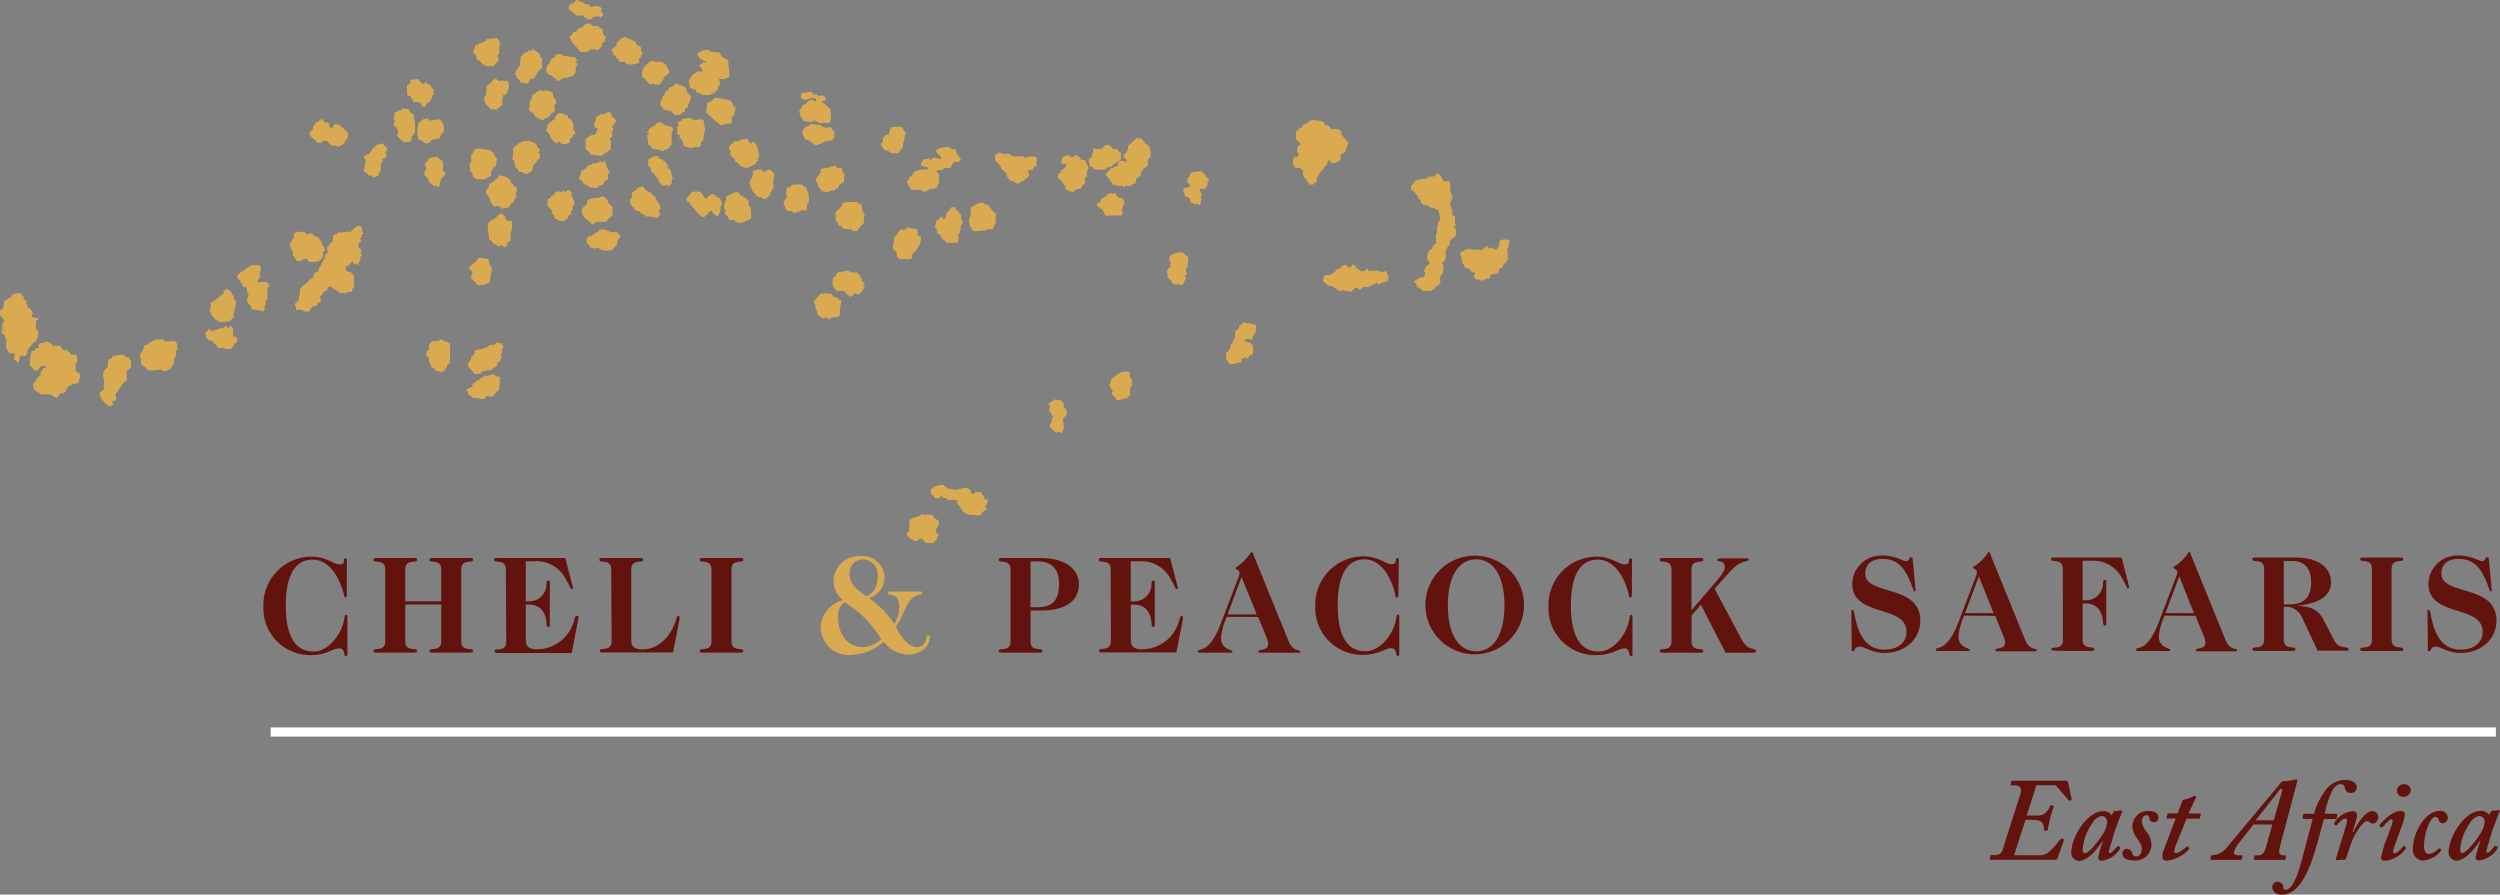 <svg id="Layer_1" data-name="Layer 1" xmlns="http://www.w3.org/2000/svg" viewBox="0 0 340.17 121.73"><rect x="0" y="0" width="340.17" height="121.73" fill="#808080" stroke="none"/><defs><style>.cls-1{fill:#daaa50;}.cls-2{fill:#63130e;}.cls-3{fill:#fff;}</style></defs><title>logo__cheli-peacock</title><path class="cls-1" d="M126.09,72.69a.81.81,0,0,1-.12.61c.26.06.05.59.12.85a.62.62,0,0,0-.36.36v.18c.15.2.39.3.48.55.27,0,.45,0,.48.24h.48c0-.19.21-.23.3-.36.46,0,.57.36.78.61h1.08a1.1,1.1,0,0,1,.48-.49c-.1-.38.18-.38.24-.61-.19,0-.23-.22-.36-.3v-.55c.3-.14.35-.54.36-1-.3-.27-.79-.34-.84-.85-.41,0-1-.09-1.2.12a.28.28,0,0,0-.24-.24c-.42.42-1.23.46-1.68.85M129,68.56V69c.21.16.47.25.48.61h.72c0-.09,0-.22.06-.24.26,0,.38.06.42.24.3,0,.58,0,.6.24.59.05,1.54-.26,1.32.61.32.06.29.48.6.55,0,.58.59.58.84.91.39-.24,1,.13,1.68,0,.24-.28.4-.65.84-.73,0-.23-.29-.15-.24-.43a1,1,0,0,0,.36-.91q-.56.08-.48-.49c-.18-.11-.38-.19-.36-.49H135a.28.28,0,0,1-.24.24c-.31,0-.39-.17-.36-.49a.62.62,0,0,1-.36-.36c-.87-.08-1.56.51-2.35.12-.23-.09-.12.17-.3.12-.09-.32-.54-.26-.6-.61a2.27,2.27,0,0,0-1.81.61m16.85-12.29c-.15.33-.61.35-.84.61a.53.53,0,0,1,0,.85c.42.12.34.75.72.91-.09,0-.09.19-.24.18.1.59-.34.63-.24,1.22.21.16.47.25.48.61.24-.08.19.13.36.12.19-.2.44-.09.66,0,.5-.34.25-1.33.18-1.95a1.33,1.33,0,0,0,.6-.73c-.14-.25-.13-.64-.48-.67v-.67a.62.62,0,0,1-.36-.36,2,2,0,0,1-.84-.12M68.18,53c0,.09,0,.23-.06.24-.44.06-.54.46-1,.49-.1.18-.18.38-.48.36.1.66-.59.54-.84.85.06.23.34.23.24.61.24.12.51.21.6.49.65-.09.94.19,1.57.12.06-.41.7-.45,1-.24.38-.32.66-.75,1-1.09.11-.66,0-1.06.12-1.52-.07-.31-.72,0-.72-.43-.73-.07-.82.38-1.44.12m85.36.49c.05.38-.17.48-.24.73a2.26,2.26,0,0,0,.48.85c0,.16-.19.17-.12.43s.57.36.6.79c.66.1.82-.3,1.44-.24a.63.63,0,0,1,.36-.37c.06-.42-.17-1.15.24-1.22v-1c-.37-.07-.19-.7-.36-1-1.29-.17-1.66.59-2.41,1M17.73,50.31c-.15.21-.25.48-.6.49a2.67,2.67,0,0,0-.12,1.1,1.18,1.18,0,0,0-.6.73c-.13.56.29,1.27,0,1.7,0,.16.19.17.12.43s-.34.43-.6.55c-.09.42.17.47.12.85.49.29.69.89,1.38,1,.12-.06.13-.24.3-.24-.05-.15-.18-.22-.12-.49.26.06.33-.07.48-.12a1.46,1.46,0,0,0-.12-.79c.59-.56.87-1.44,1.56-1.89V52.25c.37.05.32-.32.6-.36v-1a.29.29,0,0,1-.24-.36.58.58,0,0,1-.72-.36c-.6-.08-.84.2-1.44.12M68.9,48.85c-.33.56-1.28.49-1.93.73a.86.86,0,0,1-.48.85,1.23,1.23,0,0,1-.48.85c0,.79.62.91.84,1.46h.84c.19-.45.81-.48,1.45-.49.23-.42.94-.34.84-1.09.42,0,.38-.43.6-.61,0-.16-.19-.17-.12-.43.29-.14-.08-.93.36-.91-.12-.16-.12-.45-.24-.61a1,1,0,0,1-.72-.12c-.09.36-.48.41-1,.36M8.71,48.36c-.38.18-.94.19-1.2.49,0,.17.2.12.12.36-.45,0-.51.46-1,.49a6.14,6.14,0,0,0-.24,1.95c.41.15.41.73,1.08.61a.75.75,0,0,1,1.08-.55V52c-.54-.14-.39.42-.72.49V53c-.49.19-.57.81-1,1.09-.09.42.17.47.12.85.34.06.38.43.84.36v.24H9.31c.1.3.49.31.72.49l.54-.73c.35.09.38-.14.66-.12.06-.91.84-1.09,1.68-1.22.08-.41.34-.63.24-1.22a5.26,5.26,0,0,1-.6-.43c.06-.41-.16-1.1.24-1.15,0-.35.06-.79-.12-1H12c-.09-.28-.4-.33-.48-.61-.64.12-.82-.23-1-.61H9.43c-.12-.32-.49-.4-.72-.61m53.27,0h-.9a.62.62,0,0,1-.36.36v.85c-.24-.08-.19.13-.36.12v.61c.36.09.4.48.36,1,.15,0,.15.14.24.18-.1.43.28.45.48.55s.15.26.12.24c.21.11.56,0,.72.24s.2-.2.48-.12c0-.45.48-.32.36-.85.17,0,.12-.21.36-.12.19-.91-.06-1.65.12-2.68-.3-.3-.9-.3-1.2-.61-.28-.06-.28.16-.42.24m-39,.12h-.3c-.07.28-.37.32-.54.49-.1,0,0-.16-.18-.12a2.11,2.11,0,0,1-.6,1.34,7.32,7.32,0,0,1,.24,1.34,1.72,1.72,0,0,1,.84.73,5.21,5.21,0,0,0,1.75-.12c0,.1.19.09.18.24,1.06.1,1.35-.58,1.68-1.22-.34-.43.49-.92.12-1.4.13-.09.17-.27.36-.3-.16-.16-.12-.53-.12-.85-.12,0-.08-.08-.12-.12-.24-.24-1.05-.07-1.57-.12.07-.2-.19,0-.12-.24-.67,0-1.39-.07-1.63.36M33,46.29c-.18,0-.18.18-.3.24s-.45,0-.72.12c-.07,0-.06.1-.12.12s-.21,0-.3,0,0,.11-.06.12-.36,0-.54,0a.28.28,0,0,0-.24-.24c0,.34-.39.34-.48.61.16.11,0,.35.12.49,0,0,.41.4.36.37.12.09.35,0,.48.12s.13.19.18.24a4,4,0,0,1,.66.73c.69-.09,1,.18,1.69.12.3-.31.47-.74.84-1,0-.42,0-.69-.48-.61-.24-.49.21-1.17-.36-1.46-.21,0-.15.25-.36.24s-.15-.25-.36-.24m138.69-.49c-.42-.06-.3.42-.72.36,0,.52-.35.62-.6.85v1.09h-.24a.7.7,0,0,1-.36.73v.49c-.33,0-.16.57-.6.49v.91c.1.25.35.34.36.67.77.13,1-.26,1.68-.24v-.49c.33.07.41-.11.54-.24.12.06.12.24.3.24.07-.19.25-.27.3-.49.25.07.26-.1.42-.12V48.85a.62.62,0,0,1-.36-.36c-.34,0-.75.07-.72-.3s.68-.23.84-.06c.3-.22.25-.8.6-1a1.46,1.46,0,0,1,.12-.79c-.22-.49-1.08-.33-1.56-.55m-57.79-3.89c-.23.44-.74.59-.84,1.16a1.23,1.23,0,0,1,.24,1c.26,0,.26.31.24.61.18.18.5.22.6.49.33.07.45-.08.66-.12s.12.24.3.24a1.68,1.68,0,0,1,1.2-.24.28.28,0,0,1,.24-.24,9.12,9.12,0,0,1,.24-2.07c-.38.06-.49-.15-.6-.37-.33.09-.32-.16-.6-.12.08-.25-.13-.19-.12-.37a5.28,5.28,0,0,0-1.57,0m-81.14-.49v.37A9.9,9.9,0,0,1,31,43.13a2.52,2.52,0,0,1-.12,1.16c.13.13.31.22.24.55.23,0,.29.34.48.49s.18,0,.24,0,.08.22.12.24a2.33,2.33,0,0,0,.36.12,4.07,4.07,0,0,0,1.32-.12,1.1,1.1,0,0,1,.48-.49c-.13-1,.4-1.3.24-2.31-.26,0-.26-.31-.24-.61-.24-.09-.32-.33-.36-.61a3.18,3.18,0,0,1-.6-.36.29.29,0,0,1-.36.24m84.45-2.55c-.55,0-1.2,0-1.14.61-.56,0-.48.69-.48,1.28.12.26.34.43.48.67h1.08a2.44,2.44,0,0,0,.9.85l.48-.49c.32-.08.28.2.6.12s.47-.62.78-.85c0-.18-.18-.18-.24-.3s.24-.13.24-.3c-.19,0-.23-.22-.36-.3v-.3c-.21,0-.27-.21-.24-.49A.62.62,0,0,1,119,39h-1c.07-.2-.2,0-.12-.24-.24,0-.6-.08-.66.12M37.6,38c-.63,0-1.33-.09-1.5.37h-.3c-.21.62-1.16.49-1.2,1.28a4,4,0,0,1,.84,1.28.42.42,0,0,1,.48.18v.55c.46.12.14.76,0,1,0,.47.37.64.6.91-.07.26.1.27.12.43.49-.12.77.3,1.08,0,0,.14.11.26.3.24s.27-.18.3-.37-.13-.19-.12-.36c.45,0,0-.85.48-.85v-1.7c.11,0,.3.06.24-.12-.11-.85-.92-.4-1.57-.55V40c.19-.07.17-.35.36-.43-.24-.32.06-.89.12-1.28-.06-.13-.24-.13-.24-.3m148.26.37c-.09-.14-.27-.18-.3-.37h-.48a1.62,1.62,0,0,1-1,.61c0,.09,0,.23-.06.24-.32.08-.43.37-.72.49h-.66a.93.93,0,0,0-.24.85c.4.24.56.73,1.32.61.09.32.54.26.6.61.24,0,.6.08.66-.12a3,3,0,0,0,1.26.24c.08-.23.29-.31.42-.49.44-.12.42.22.72.24l.36-.36a4.12,4.12,0,0,0,1.14-.12c0-.21.21-.28.48-.24a.28.28,0,0,1,.24-.24c.22,0,.15.29.42.24.2-.34.84-.25,1.14-.49a1.73,1.73,0,0,0-.24-1.22c-.3-.08-.32.12-.54.12s-.33-.19-.66-.24-.94.11-1.2,0-.07-.32-.24-.24c-.12.28-.41.39-.84.36.07-.2-.2,0-.12-.24-.47,0-.56-.49-.84-.73h-.12c0,.33-.32.36-.54.49M67.46,37c-.29.32-.48.73-1,.85.17.28-.19.18-.24.24s0,.29-.12.37c.43-.05.32.44.6.55a.93.93,0,0,0-.24.79,3.35,3.35,0,0,1,.84.85A2.81,2.81,0,0,0,69,40.21c-.13-.94.59-1.77-.12-2.25.09-.39-.19-.42-.12-.79A4.54,4.54,0,0,0,67.46,37m96.55.37c-.11-.19,0-.44-.12-.61a.73.73,0,0,1-.24-.12c-.17-.17-.22-.24-.36-.36a2.32,2.32,0,0,0-1.81.49v.73c.15,0,.15.14.24.18-.17.05-.12.33-.12.55a.78.78,0,0,0-.36,1.09c.07.2-.19,0-.12.24a2.64,2.64,0,0,1,.84,1c.41,0,1-.09,1.2.12.28-.29.34-.79.6-1.09-.11,0-.3.06-.24-.12s.25-.16.24-.37-.2-.36-.12-.73c.2.07,0-.2.24-.12,0-.32,0-.69.12-.85M42.29,33.76v.61c-.41,0-.25.64-.6.73.15.54.56.81.48,1.58.27.17.39.5.6.73a1.17,1.17,0,0,0,.9-.37c.27,0,.56,0,.54.37,1,.32,2.28,0,2-1.34h.24c0-.7-.49-.8-.48-1.46-.18-.11-.38-.19-.36-.49h-.48c-.09-.27-.36-.36-.6-.49a.79.79,0,0,1-.6.12c.07-.2-.2,0-.12-.24a1.76,1.76,0,0,0-1.57.24m41.66-.61c-.18.45-.8.45-1,.85H82.5a.62.62,0,0,1-.36.36V35c.21.16.47.25.48.61.32-.06.45.08.66.12.05-.17.33-.12.54-.12.22.46,1,.35,1.69.36a2.47,2.47,0,0,1,.72-.73c-.11-.68.3-.83.48-1.22a1.1,1.1,0,0,1-.48-.49h-1c-.12-.37-.75-.21-1-.49.06.22-.24.09-.36.12m41.6,0h-.66a5.32,5.32,0,0,1-.84,1.09c.07.64-.21.92-.12,1.58a.82.82,0,0,1,.48,1c.24,0,.24.32.48.36.44-.28,1.19.24,1.57-.24v-.49a2.85,2.85,0,0,0,1.2-2.31c-.17-.1-.38-.14-.48-.3v-.67c-.37-.2-1-.15-1.32-.37,0,.19-.21.23-.3.37m-75.61.36c-.31-.25-.91.15-1.5,0-.09.32-.56.24-.72.49v.73c-.4.16-.5.63-.84.85.11.21.11.16,0,.36a.29.29,0,0,1,.24.37c-.37-.05-.32.32-.6.36,0,.21.25.16.24.36h-.24c0,.43-.44.45-.36,1-.21,0-.15.25-.36.24.05.32-.11.42-.18.61-.54,0-.55.46-.66.85-.64.12-.68.85-1.32,1a.63.63,0,0,1-.36.37c-.17.76,0,1.86-.72,2.07-.06.38.21.43.12.85h1v.24h.72c.31-.25.28-.85,1-.73.13-.23.15-.58.6-.49,0-.32,0-.69-.12-.85.21-.16.47-.25.48-.61.36.08.24-.32.6-.24-.08-.45.19-.54.6-.49-.09.29.15.25.36.24v.24c.28,0,.52.13.6.37a1.69,1.69,0,0,1,.9.12c.11-.23.4-.28.78-.24.16-.16.06-.59.36-.61V39.48c-.22.07-.06-.16-.12-.24s-.36-.16-.36-.36c-.7.1-.78-.46-.54-.85.54.06.48-.49.84-.61.06.36.44.41.78.49,0-.28,0-.45.24-.49,0-.32-.06-.71.24-.73-.08-.14-.12-.33-.24-.43.13-.05.14-.22.12-.43-.31-.09-.42-.39-.36-.85a.62.62,0,0,0,.36-.36c0-.19-.21-.07-.12-.3.09,0,.09-.19.24-.18.07-.2-.19,0-.12-.24.51-.16,0-.6.12-1.09-.81-.47-1.08.54-1.63.73m21.37-1.58c-.06-.23-.34-.23-.24-.61-.25-.11-.36-.37-.72-.36a.29.29,0,0,1-.36.24c0,.37-.43.33-.54.61h-.3a.63.63,0,0,1-.36.36c-.25.94.1,1.36.12,2.31a.85.85,0,0,1,.6.61c.27,0,.45,0,.48.24.33.06.45-.08.66-.12s.12.28.36.24.38-.23.3-.61c.32.08.25-.23.48-.24-.2-1.08.43-1.89.12-2.68Zm61.4-1.34c-.34,0-.3-.34-.48-.49h-.48a1.32,1.32,0,0,1-.6.73c0,.36-.07.74-.36.85s-.15-.29-.42-.24-.28.49-.66.49c.08.45-.2.53-.12,1,.19,0,.23.22.36.3,0,.1-.19.05-.12.24s.57.36.6.79c.23.22.56.33.72.61h1.44c.22-.26.08-.89.12-1.34h.24c-.06-.47.23-.58,0-.91a1.06,1.06,0,0,0,.36-.61c-.27-.11-.26-.51-.24-.91-.18-.11-.38-.19-.36-.49m3.49-1.09c-.94-.13-1.2.41-1.81.61a3.57,3.57,0,0,1-.24,1.76,2.41,2.41,0,0,0,.6,1.4c.63.11,1.14-.2,1.51,0,.2-.26.66-.27,1.14-.24.14-.26.13-.68.36-.85V31a4.16,4.16,0,0,1-1-1.22c-.3,0-.58,0-.6-.24m-16.25,1.7a3.91,3.91,0,0,0-.36-.67V30c-.18.06-.11-.13-.12-.24s-.44-.12-.48-.36a7.44,7.44,0,0,0-1.93.12,2.85,2.85,0,0,1-1,1.22v1.22c.21.11.42.23.36.61.45-.05.55.26.72.49h1.08c0,.31.4.24.72.24.29-.32.45-.77.84-1a2.67,2.67,0,0,1,.12-1.09M83.77,28.9a2.62,2.62,0,0,0-1.5.24c.07.68-.42.79-.72,1.09-.21,1.39.87,1.47,1.32,2.19a1.27,1.27,0,0,0,.54-.36h1.38a3.36,3.36,0,0,1,.84-.85V30c-.26-.12-.39-.38-.6-.55.06-.48-.4-.45-.48-.79-.38,0-.67,0-.78.24m69.83-.61c-.07-.07-.11-.17-.3-.12.06.18-.13.11-.24.12-.23.37-.66.55-1,.85v.36c-.27,0-.45,0-.48.24s.32.24.36.49c.56,0,.52.69.84,1a13.87,13.87,0,0,1,2.17,0c-.08-.25.13-.19.12-.36-.27-.44.15-1.05.24-1.52-.12-.1-.16-.29-.24-.43-.6,0-.82-.39-1.08-.73-.16,0-.17.19-.42.12m-52.43.36c0,.67-.36.93-.24,1.7.15,0,.15.14.24.18-.17.05-.12.33-.12.55.39,0,.37.51.6.73h.6c.58.78,1.75.1,2.29-.24,0-.72.05-1.47-.36-1.76a.71.71,0,0,1,.12-.55c-.42,0-.29-.6-.84-.49.09-.29-.15-.25-.36-.24-.24-1-1.46-.1-1.93.12M97.43,28c-.26-.07-.54,0-1,0-.12.45-.53.6-.72,1,0,.17.2.12.12.37.11,0,.35-.07.36.06v.3c.72.47,1,1.4,1.87,1.7a2.82,2.82,0,0,0,.84-.85h.3c.09.39.43.53.72.73a1.56,1.56,0,0,0,.36-1.34c.18,0,.14-.27.24-.36,0-.35-.27-.38-.24-.73a.85.85,0,0,1-.72-.49c-.79-.19-.87.34-1.2.61-.46-.23-.4-.83-1-1M79.25,28c-.19,0-.07-.21-.3-.12-.06.15-.3.1-.36.24-.1-.12-.28-.16-.42-.24,0,.18-.26.14-.36.24.08.25-.13.19-.12.36-.47,0-.37.52-.84.49v1c.28.24.68.37.6,1,.24.09.32.32.36.61.16.12.44.12.48.36h.84a.29.29,0,0,1,.36-.24c.07-.3.11-.62.48-.61,0-.3,0-.59.24-.61,0-.33-.06-.71.24-.73.08-.78-.51-.87-.36-1.7a.28.28,0,0,1-.24-.24c-.38-.1-.38.19-.6.24M89,27.44c0,.45-.51.46-.72.73v.73c-.19-.07,0,.2-.24.12v.61a.29.29,0,0,1,.24.36c.09,0,.22,0,.24.06a.77.77,0,0,0,.84.55c0,.46.67.3.72.73a3.18,3.18,0,0,1,1.63.24,2.28,2.28,0,0,0,.42-.67c-.06-.14-.28-.13-.24-.36.09,0,.09-.19.24-.18.1-.83-.57-.88-.6-1.58a2.46,2.46,0,0,1-.72-.73,1.4,1.4,0,0,1-1-.73c-.38-.06-.43.21-.84.12m21.07-.36c-.09.24-.32.32-.6.36a1.78,1.78,0,0,0,0,1.34c-.3,0-.18.47-.48.49v.49c.15,0,.15.14.24.18-.1.4.16.45.24.67h.72a.28.28,0,0,0,.24.24c.41-.13.9-.18,1.14-.49.12.06.12.24.3.24a.28.28,0,0,1,.24-.24v-.73c.19.08,0-.2.24-.12,0-.71.1-1.52-.36-1.76,0-.1.15,0,.12-.18-.18.06-.11-.14-.12-.24-.21,0-.45,0-.36-.24a5.28,5.28,0,0,0-1.57,0m-37.8.18c0-.43-.58-.35-.48-.91a2.66,2.66,0,0,0-1.44-.61c-.2.24-.32.56-.72.61,0,.09,0,.22-.06.24-.31,0-.43.26-.66.36a.7.7,0,0,1-.36.73v.61c.61.36.48,1.46,1.2,1.7a.62.62,0,0,1,.84.24c.44.08.52-.2,1-.12a1.72,1.72,0,0,1,.72-.85.55.55,0,0,1,.24-.49c-.07-.63.26-1,0-1.46-.09,0-.22,0-.24-.06M196.63,26c0,.15-.13.15-.18.24h-.72a1.37,1.37,0,0,1-.78.24c-.22.23-.33.56-.6.73v.49c.49.13.59.66,1,.91v.3c.19,0,.23.22.36.3-.09.8,1,.38,1.2.91.61-.11.72.29,1.2.3,0,.57.21.84.24,1.34-.17.09-.11.42-.36.43.07.55-.28.87,0,1.28-.09,0-.09.19-.24.18V35c-.23.18-.53.27-.48.73-.58.15-.75.71-.72,1.46.24.07.29.32.36.55-.2.27-.69.23-.6.79-.19-.08,0,.2-.24.12,0,.21.25.16.24.37s-.08.52-.3.61c-.64-.06-.77.4-1.26.49.07.29.46.26.36.73a2.13,2.13,0,0,1,.84.61h1.2c0-.27.41-.19.42-.49a1.82,1.82,0,0,0,.78-.73,1.06,1.06,0,0,1-.12-.73c.53-.24.65-1.46.24-1.95.64-.07.65-1,.48-1.52.31-.16.21-.72.6-.79v-.61c.28,0,.23-.42.6-.37q-.07-.31.24-.24V33c-.14,0-.25-.11-.24-.3s.34.06.24-.18c-.2-.42,0-.65-.12-1.22l-.36-.18c.13-.84-.38-1-.24-1.89.19.07,0-.2.24-.12a1.76,1.76,0,0,0-.36-1.34,1.65,1.65,0,0,0,0-1.22h-.84a2.49,2.49,0,0,0-.6-1h-.36c0,.48-.63.34-1.08.36m-32.38-.49V26H164c.08.37-.2.36-.12.73.19,0,.23.22.36.3.1.56-.54.39-.84.55-.12.56.15.74.24,1.09.54,0,.69.36.72.85.27,0,.45,0,.48.24.19-.2.44-.09.66,0,.26-.08.12-.57.3-.73,0-.16-.19-.17-.12-.43.37-.33-.22-.58-.12-1h.72c.16-.28.5-.54.24-.91.06-.14.28-.13.24-.36s-.49-.28-.48-.67c-.17,0-.12-.21-.36-.12v-.24a3.46,3.46,0,0,0-1.68.24m-59.47-.24a2.07,2.07,0,0,1-.48,1.34c0,.28.2.36.12.73.21,0,.27.21.24.49.51.21.47,1,1.32.85-.07.2.2,0,.12.24h.48a1.11,1.11,0,0,1,.48-.49c-.11-.48.35-.37.24-.85h.24a4.85,4.85,0,0,1,.12-2.07c-.35-.13-.36-.61-1-.49,0,.31-.4.24-.72.24V25a1.68,1.68,0,0,0-1.2.24m10.11-.49c-.43.08-.63.05-.84.24v.49c-.31.09-.26.55-.6.61-.15.64.35.62.24,1.22.21.16.47.25.48.61.36-.08.44.12.72.12a1.86,1.86,0,0,1,1-.24c.11-.18.49-.34.6-.49s0-.19,0-.24.31-.14.3-.24c.24.06.15-.21.42-.12,0-.38-.08-.89.12-1.09-.39-.05-.31-.58-.48-.85-.32,0-.7.06-.72-.24-.46-.14-.84.18-1.2.24m-32-.61c0,.21-.21.28-.48.24-.2.4-.65.56-1,.85.07.48-.31.49-.24,1a1.32,1.32,0,0,1,.6.73h.36c.24.41.83.46,1.44.49a.58.58,0,0,1,.72-.36c.17-.31.28-.69.72-.73v-.85c.14,0,.25-.11.24-.3-.47-.23-.35-1.07-.72-1.4-.25-.09,0,.34-.24.24s-.15-.25-.36-.24c-.15.33-.65.32-1.08.36m-22.15-.73a10.27,10.27,0,0,1-.6.85c.2.15.43.77,0,.85v.61c.22.08.31.3.48.43.07.56.53.72.84,1,.24.08.19-.13.36-.12a.28.28,0,0,0,.24.24c0-.07,0-.14.12-.12-.09-.46.14-.58.12-1,.24-.22.6-.33.6-.79l-.36-.36a2.09,2.09,0,0,0,0-1.28c-.24-.12-.51-.21-.6-.49a4.23,4.23,0,0,0-1.2.12m29.86.24v.85a.59.59,0,0,1,.36.73c.48.26.69.8,1.08,1.16v.3c.26.14.4.4.72.49.15-.05.22-.18.48-.12v.24c.24,0,.24-.32.48-.37,0-.32-.06-.71.24-.73-.4-.3-.12-1.3-.72-1.4.09-.23-.17-.12-.12-.3s.2,0,.12-.24c-.09,0-.22,0-.24-.06,0-.42-.51-.33-.6-.67-.31,0-.51,0-.48-.37a1.6,1.6,0,0,0-1.32.49m56.22.49a1,1,0,0,1,.72.18,1.45,1.45,0,0,1-.84.79v.36c-.24-.08-.19.13-.36.12v.49c.49.26.66.84,1.08,1.16,0,.1-.19.05-.12.24.19.36.7.39,1.08.55a1,1,0,0,1,1-.49c.2-.24.28-.61.6-.73V26h.24a1.73,1.73,0,0,1,.24-1.22c-.13-.39-.35-.7-.48-1.09h-.48c-.24-.28-.36-.69-1-.61,0,.33-.6.33-.6,0-.78-.06-1.21.24-1.08,1.09m-8.43-1.46c-.36-.08-.24.32-.6.24v.85c.3.16.47.46.72.67.07.54.49.72.84,1v.43c.26.1.3.42.48.61.55,0,.63.38,1.14.37a.94.94,0,0,1,.66-.37c.1-.18.18-.38.48-.36.06-.21.22-.3.24-.55s-.16-.29-.24-.43a1,1,0,0,1,.72-.12c0-.41.35-.45.6-.61-.26-.26,0-.58,0-.91-.25-.54-1.22-.25-1.63-.06,0-.1-.19-.09-.18-.24h-1.57c-.1-.4-1-.48-1.32-.24,0-.18-.26-.14-.36-.24m-71.63.12h-.24v1.09c-.45.26-.11.84-.12,1.34.35,0,.25.38.36.61s.44.2.36.37h1.32c.09-.32.56-.24.72-.49,0-.35,0-.58.12-.67s0-.19.12-.3a2.74,2.74,0,0,1,.48-.36,1.75,1.75,0,0,1,.12-.91l-.36-.37c.06-.48-.4-.45-.48-.79-.92,0-2.29-.77-2.41.49m63-.49c.11.48.59.58.72,1-.09,0-.09.19-.24.18-.16-.17-.57-.08-.72-.24.06.22-.24.09-.36.12s.06.3-.12.24a.28.28,0,0,1-.24-.24,1,1,0,0,1-.72.12c-.06.35-.42.38-.36.85a7.86,7.86,0,0,0,1.08.3l-.3.3h-1a1.53,1.53,0,0,1-.66.24c-.24.24-.26.72-.72.73,0,.28,0,.45-.24.49-.06.63.38.76.48,1.22.51.09,1.42-.22,1.57.24a1.22,1.22,0,0,0,1-.36,1.41,1.41,0,0,0,1-.24v-.49h.24V25.73c-.18.06-.11-.14-.12-.24s-.25-.11-.24-.3.51-.17.84-.18c0-.37.6-.21,1-.24.22-.24.31-.62.54-.85.49,0,.86,0,.9-.43a2.73,2.73,0,0,1-.72-1.28c-.32,0-.7.06-.72-.24a2.83,2.83,0,0,0-1.93.36m23.36-.73a.84.84,0,0,0-.66.49,2,2,0,0,1-1.27,0c.09.5-.18.63-.12,1.09-.24,0-.24.32-.48.37-.08.45.2.53.12,1,.38-.06.49.15.6.36a6.85,6.85,0,0,0,1.57,0c0-.19.21-.23.3-.36h.42c.32-.45,1-.58,1.32-1v-.85a1.1,1.1,0,0,1-.48-.49h-.6c-.12-.23-.47-.6-.72-.61m-99.44,0c-.15.21-.25.48-.6.49,0,.42-.32.53-.42.85-.44,0-.67.13-.66.55.36.16.23.59,0,.79.26.27-.12.5,0,1,.24.12.51.21.6.49H53V26c.49.13.47-.25.84-.24,0-.28,0-.45.24-.49V24.15c.3,0,.24-.4.24-.73.37.06.49-.15.6-.37s-.18-.18-.24-.3a.93.93,0,0,0,.24-.79,1.11,1.11,0,0,1-.48-.49c-.37-.06-.43.21-.84.12m20.71-.49c-1.06-.17-1.61.5-2.17,1a3.53,3.53,0,0,1-.12,1.4c.37.21.34.83.48,1.28.34,0,.3.34.48.49.3,0,.58,0,.6.24.92.08,1.22-.47,1.32-1.22.4-.16.42-.71.84-.85v-.61c-.15,0-.15-.14-.24-.18.06-.14.28-.13.24-.36s-.44-.24-.36-.67q-.31.07-.24-.24c-.36,0-.58-.2-.84-.24m28.59,0h-.66c-.16.43-.71.46-.72,1,.27.11.26.51.24.91.24.2.56.33.6.73a11,11,0,0,1,1,.85c.33-.07.45.08.66.12s.15-.17.24-.24c.39.05.42-.27.78-.24.18-.18.22-.51.48-.61.07-.2-.2,0-.12-.24.18,0,.14-.27.24-.37-.2-.68-.22-1.57-.84-1.82-.21,0-.15.25-.36.24a3.32,3.32,0,0,1-.36-.61c-.45,0-1-.1-1.14.24m54-.36a8.63,8.63,0,0,1-1.08,1,1.21,1.21,0,0,1-.6,1.22v.36c.27.09.36.37.48.61-.38,0-.51-.21-1-.12,0,.12-.08.08-.12.12-.24.24,0,.79-.6.61,0,.21-.21.28-.48.24-.17.36-.55.49-.72.85,0,.23.32.17.24.49.09,0,.22,0,.24.06.12.39.41.59.6.91.53-.09.77.27,1.14,0,.12.06.12.24.3.24.12-.47.42,0,.84-.12.09-.32.56-.24.72-.49a.69.69,0,0,1,.6-.85c0-.8.54-1.08,1-1.46v-.85c.21,0,.15-.25.36-.24.05-.9,0-1.71-.72-1.82.11-.29-.17-.2-.24-.3.05-.27-.24-.2-.24-.43Zm-33.35-1.46a4.34,4.34,0,0,0-.3,1h-.42a.63.63,0,0,1-.36.36c0,.32.06.71-.24.73-.12.61.35.62.48,1h.48c.14.42.75.37,1.32.36.17-.3.48-.46.6-.85s0-.55.12-.73a1.87,1.87,0,0,0,.12-.85c.19.07,0-.2.24-.12-.11-.33-.37-.52-.48-.85a3.55,3.55,0,0,0-1.56,0m-11-.49c0,.15-.13.15-.18.24-.59,0-.79.42-.9.91a4.17,4.17,0,0,0,.48.91c.33-.09.32.16.6.12v.24c.43,0,.46.46,1,.36.25-.19.69-.19.84-.49.49.07.63-.21,1.14-.12.12-.16.12-.45.36-.49,0-.21-.25-.16-.24-.36a.28.28,0,0,0,.24-.24c-.38-.1-.35-.62-.72-.73a.94.94,0,0,1-1.2-.24c-.57,0-.83-.22-1.44-.12m-20.83-.24a1.63,1.63,0,0,1-1,.73c-.12.16-.12.45-.36.49-.09.26.33,0,.24.24a.28.28,0,0,1-.24.24c0,.48.21.68.12,1.22a1.71,1.71,0,0,1,.6.61c.39,0,.6.2,1.08.12a.28.28,0,0,0,.24.24c.18,0,.18-.19.3-.24.56.06.58-.43.9-.61,0-.74-.13-1.67.24-2.07,0-.17-.2-.12-.12-.36-.59-.1-1.18-.19-1.44-.61Zm90.77,0a3.36,3.36,0,0,0-2-.24c0,.1-.12.2-.18.24a4.5,4.5,0,0,1-.78.36c.08.25-.13.19-.12.37-.42,0-.4.41-.72.49v1.09c.24.2.56.33.6.73-.6,0-.33.76-.48,1,.46.12.21.82-.36.61a1.14,1.14,0,0,0,.12,1.46h.72c.05.21.26.27.36.43a2.47,2.47,0,0,0,.12,1c.09,0,.22,0,.24.06.1.33.34.5.48.79h.6a.62.62,0,0,1,.36-.36V26c.19.07,0-.2.24-.12-.08-.28.2-.2.12-.49.5-.22.6-.85,1.08-1.09,0-.3,0-.59.24-.61a.63.63,0,0,1,.36.37c.6.08.83-.22,1.2-.37v-.73c.25-.15.47-.34.72-.49a2.55,2.55,0,0,1,.36-1.09c-.18-.2-.22-.29-.42-.49s-.35-.48-.54-.67v-.43a1.45,1.45,0,0,0-1.44-.24.69.69,0,0,0-.84-.61Zm-137.24,0c0,.43-.44.45-.36,1a1.11,1.11,0,0,0-.48.49c.12.6.81.65,1,1.22h.72c0-.31.4-.24.72-.24a2.47,2.47,0,0,0,.72.73c.24-.24.57,0,.84.12,0-.15.13-.15.18-.24.42.08.37-.31.66-.36v-.36c.21,0,.15-.25.36-.24v-.73c-.61-.35-.78-1.16-1.81-1.09-.09.17-.14.38-.3.49-.41.07-.46-.23-.42-.61a1,1,0,0,0-.72-.12c.08-.25-.13-.19-.12-.36-.56-.12-.41.48-1,.36m14,.12c-.14.62-.26,1.75.12,2.19h.36c.09.27.36.36.6.49.15-.05.22-.18.48-.12,0-.09,0-.22.06-.24A2.48,2.48,0,0,1,62,20.75c.26-.23.22-.75.6-.85a1.54,1.54,0,0,0-.48-1.7c-.62-.17-1.3.44-1.56-.12-.76-.12-.92.37-1.32.61m35.88-.61c.08.45-.42.31-.6.49,0,.21.25.16.24.36-.42.07-.18.79-.24,1.22l.36.18c.09.23-.16.12-.12.3.42.15.51.62.6,1.09.38.15,1.11.43,1.57.12.24-.08.19.13.36.12,0-.18.26-.14.36-.24v-.49c.21,0,.15-.25.36-.24a4.39,4.39,0,0,1,.24-1.46c-.21-.35,0-1.09-.36-1.34-.51-.09-1.42.22-1.57-.24-.53-.09-.72.16-1.2.12m-16.85-.73c-.14.3-.48.41-.48.85-.31.05-.37.36-.72.36,0,.21,0,.29-.24.24.08.45-.2.53-.12,1,.22.08.31.3.48.43,0,.62.48.85.84,1.16.17-.07.31-.18.48-.24,0,.21.25.16.24.37a1.92,1.92,0,0,0,1.08-.24c0-.35,0-.66.36-.61,0-.32,0-.52.36-.49.07-.33-.11-.41-.24-.55v-.91c-.21-.11-.22-.42-.36-.61-.23.05-.26-.1-.36-.18v-.3c-.3,0-.58,0-.6-.24Zm7.22.3c0-.35-.17-.44-.36-.55a1.61,1.61,0,0,1-1.2.36c0,.25-.32.24-.48.36,0,.54-.33.72-.24,1.34.16.12.44.12.48.36-.21.17-.21.56-.42.73-.67,0-.89.35-1.26.61v1.34a2.46,2.46,0,0,1,.72.73c.59,0,.91.21,1.57.12,0-.19.22-.23.3-.36.48.06.45-.4.78-.49,0-.38-.08-.89.12-1.09-.14,0-.25-.11-.24-.3s.31-.22.36-.43c-.23-.26.07-.69.12-1-.06-.12-.24-.13-.24-.3a1.18,1.18,0,0,0,.6-.79l-.6-.61m-28.41-1c0,.34-.58.18-.66.49-.25-.07-.26.1-.42.12a1.45,1.45,0,0,1-.12.79c.12.1.16.29.24.43-.18,0-.28.17-.24.43l.6.61c.09.41-.13.51-.12.85a4.46,4.46,0,0,0,1.08.91c.16-.2.68,0,.84-.24v-.61c.85-.37.34-1.86.36-2.8-.28-.24-.64-.41-.72-.85a2,2,0,0,1-.84-.12M102,16.18c.09-.36-.21-.32-.24-.55a5.63,5.63,0,0,0-2.29-.37c-.08.23-.29.31-.42.49-.35-.09-.31.21-.54.24a3.4,3.4,0,0,1-.12,1.16,19.36,19.36,0,0,0,2,1.76,2.8,2.8,0,0,1,1.32-.24c.18-.18.11-.62.12-1,.24.08.19-.13.36-.12-.06-.47.21-.6.12-1.09-.19,0-.23-.22-.36-.3m9.51-1.64a1.05,1.05,0,0,0-.12.73c.24.06.32.28.66.24.2-.29,1-.32,1.38-.18,0,.26-.06.39-.24.43a.28.28,0,0,1-.24-.24c-.64-.1-.7.39-1,.61-.59-.09-.37.64-.78.73-.08.57.19.78.24,1.22q.31-.07.24.24a3.43,3.43,0,0,0,1.32.12c0-.15.13-.15.18-.24.08.3.62.15.66.49.5,0,.68-.22,1.08,0,.17,0,.12-.21.36-.12a3.77,3.77,0,0,0,0-1.95c-.53-.14-.62-.71-1.2-.79.08-.22.45-.16.6-.3.1-.6-.52-.73-.9-.49-.11-.23-.4-.28-.78-.24,0-.17-.2-.12-.12-.36-.55-.07-.75.21-1.32.12M77.57,15c.12-.71-.52-.65-1-.79-.19,0-.07.21-.3.12-.67-.4-1,.38-1.5.49,0,.36-.07.74-.36.85a3.36,3.36,0,0,1-.12,1.15c.28.35.82.42.84,1,.52,0,.61.44,1.2.37,0-.15.13-.15.18-.24.67,0,.64-.78,1.26-.85a1.45,1.45,0,0,0-.12-.79c.13-.09.17-.27.36-.3a1.5,1.5,0,0,0-.48-1m18.18-.61v-.43c-.3-.38-1-.42-1.32-.73-.24.1-.35.34-.54.49h-.3a2.47,2.47,0,0,1-.72.73c0,.28-.13.52-.36.61,0,.28,0,.45-.24.49v.73c.18.11.38.19.36.49a2.23,2.23,0,0,0,1,.12c.09.28.4.33.48.61h.84c.09-.27.36-.36.6-.49,0-.32,0-.52.36-.49.06-.61.41-.92.48-1.52l-.6-.61M58.18,12.84c.05.46-.25.55-.48.73v1.22c.15.05.22.18.48.12,0,.4.39.42.36.85.67-.07,1.15.06,1.2.61h.36c.22-.18.18-.62.6-.61.12-.16.12-.45.36-.49-.1-.38.19-.38.24-.61-.19-.21-.07-.3,0-.55-.39-.19-.32-.86-1-.79v-.24c-.18,0-.18.19-.3.24-.46,0-.57-.36-.78-.61a2.57,2.57,0,0,0-1.08.12m11.56-.24c-.45.2-.54.76-1.08.85-.23.42.09,1.39-.36,1.58-.16,1,.53,1.17.84,1.7h1c0-.48.55-.33.6-.73-.21-.41.08-.63,0-1.22h.36c.34-.36.78-1.46.24-1.95-.19.2-.44.09-.66,0s-.12.2-.36.12l-.54-.36m20-.24c.43.25.65.72,1.08,1,.27.09.18-.18.42-.12.11.23.6.08.9.12.13-.35.51-.46.48-1,.32-.08.46-.35.72-.49v-.49c-.15,0-.15-.14-.24-.18,0-.58-.54-.63-.84-.91a2.11,2.11,0,0,1-1.32-.12c-.56.57-1.4.86-1.2,2.19M77.87,9.8c-.69,0-.5.83-1,1,.07.37-.21.4-.12.79.12.1.16.29.24.43.49,0,.58.43,1,.55.07.07.17.11.12.3h.3c.57-.64,2-.22,2.23-1.22,0-.2,0-.42,0-.73a.28.28,0,0,0,.24-.24c0-.23-.29-.15-.24-.43,0-.09.15-.06.24-.06,0-.23-.32-.17-.24-.49-.65.05-1-.22-1.68-.12.07-.2-.19,0-.12-.24-.53-.07-.91,0-.9.49m19.32-.49c.24.21.19.7.72.61v.24c.27,0,.45,0,.48.24h-.6c0,.24-.32.24-.36.49a.87.87,0,0,1,.48.73h-.78c-.5.37-1,.69-1.14,1.46a.81.81,0,0,1,.12.61,1.71,1.71,0,0,0,.84.36c-.09.62.73.32.84.73H99c0-.21.21-.28.48-.24a1.11,1.11,0,0,1,.48-.49v-.49h.24a2.32,2.32,0,0,0-.12-1,2.16,2.16,0,0,0,1.44-.24c.06-.83-.21-1.33-.12-2.19a7.89,7.89,0,0,0-1-.61c.05-.31-.13-.25-.24-.43s0-.23-.12-.18c-.35.32-.69-.1-1.2,0,.07-.2-.2,0-.12-.24a1.75,1.75,0,0,0-1.57.61M74.32,8.7c0,.19-.21.23-.3.37h-.3a1.1,1.1,0,0,1-.48.49,4.36,4.36,0,0,0-.12,1.22,5.13,5.13,0,0,0-.72,1.15c.13.13.31.22.24.55.21.16.47.25.48.61.38,0,.51.21,1,.12.23-.25.23-.74.84-.61.32-.53.54-1.15,1.08-1.46V9.8c-.21,0-.27-.21-.24-.49a8.17,8.17,0,0,0-1-.73c0,.28-.32.28-.48.12M69.26,7.24c-.25-.26-.35.06-.72,0,0,.19-.21.23-.3.36h-.3c0,.21-.21.28-.48.24,0,.21-.21.28-.48.24.09.42-.13.52-.24.73V9c.22.24.51.42.48.91.21.27.68.28.72.73.27,0,.45,0,.48.24h1l.72-.73c.09-.4-.15-.46-.12-.79.09,0,.09-.19.24-.18a4.11,4.11,0,0,1,.12-1.52A1.27,1.27,0,0,1,70,7.12a1,1,0,0,0-.72.12m17,.36c.09.7-.45.76-.72,1.09.06.23.34.23.24.61.21.16.47.25.48.61.32-.08.24.25.36.37h.84v.24a2.37,2.37,0,0,0,1.81-.12V9.8c.3-.1.31-.5.48-.73-.21-.12-.27-.38-.24-.73-.26-.27-.79-.26-.72-.85-.5.06-.53-.35-1.08-.24.07-.2-.19,0-.12-.24-.76-.12-.85.43-1.32.61M81.06,5.78c-.17.23-.27.54-.72.49-.08.32-.34.46-.48.73.06.23.34.23.24.61a8.13,8.13,0,0,1,1.2,1.34h1c.16-.48.93-.39,1.38-.24.19-.15.3-.39.54-.49,0-.31,0-.62.36-.61-.09-.35.19-.34.12-.67a.93.93,0,0,1-.36-1c-.24-.12-.51-.21-.6-.49-.37,0-.93.13-1-.24-1-.26-1,.58-1.68.61" transform="translate(-2.32 -1.89)"/><path class="cls-1" d="M80.7,1.89h.24c.13.17.33.14.54.24a2.55,2.55,0,0,0,.42.24c0,.25.37.07.54.12s.08.36.3.36a1.73,1.73,0,0,1,1.32,0c0,.17.2.12.12.37s-.3.22,0,.24c.07.25.38.46.06.61-.1,0-.2.36-.3.18a.42.42,0,0,0-.48-.18c.07.31-.55-.07-.48.24-.36.39-.64.23-1,0-.14-.1-.1,0-.24-.12A.49.49,0,0,1,81.66,4h-1c-.22-.5-.84-.61-1.08-1.09.35.05.08-.53.42-.49s.4-.24.6-.36c0,0,.07,0,.06-.06Z" transform="translate(-2.32 -1.89)"/><path class="cls-1" d="M82.74,5.17c0,.37.6.21,1,.24.09.27.36.36.6.49a.93.93,0,0,0,.36,1c.07.33-.21.32-.12.67-.33,0-.35.3-.36.61-.24.1-.35.34-.54.49-.45-.15-1.23-.23-1.38.24h-1a8.19,8.19,0,0,0-1.2-1.34c.1-.38-.18-.38-.24-.61.14-.27.4-.41.48-.73.45.05.55-.26.72-.49.73,0,.67-.87,1.68-.61" transform="translate(-2.32 -1.89)"/><path class="cls-1" d="M87.56,7c-.07.2.19,0,.12.24.55-.11.58.3,1.08.24-.07.59.47.58.72.85,0,.35,0,.61.24.73-.17.23-.18.63-.48.73v.61a2.37,2.37,0,0,1-1.81.12v-.24H86.6c-.12-.12,0-.44-.36-.37,0-.35-.27-.45-.48-.61.1-.38-.18-.38-.24-.61.27-.34.81-.39.72-1.09.47-.17.57-.72,1.32-.61" transform="translate(-2.32 -1.89)"/><path class="cls-1" d="M70,7.12a1.29,1.29,0,0,0,.36.55,4.1,4.1,0,0,0-.12,1.52c-.15,0-.15.14-.24.18,0,.34.21.4.12.79l-.72.73h-1c0-.21-.21-.28-.48-.24,0-.45-.51-.46-.72-.73,0-.5-.26-.67-.48-.91V8.82c.11-.21.33-.31.24-.73.27,0,.45,0,.48-.24.27,0,.45,0,.48-.24h.3c.09-.13.27-.18.3-.36.37.06.47-.26.72,0A1,1,0,0,1,70,7.12" transform="translate(-2.32 -1.89)"/><path class="cls-1" d="M74.8,8.58a8.17,8.17,0,0,1,1,.73c0,.28,0,.45.24.49v1.34c-.54.31-.76.93-1.08,1.46-.61-.13-.61.36-.84.61-.45.09-.58-.14-1-.12,0-.36-.27-.45-.48-.61.07-.33-.11-.42-.24-.55a5.11,5.11,0,0,1,.72-1.16,4.36,4.36,0,0,1,.12-1.22,1.1,1.1,0,0,0,.48-.49H74c.09-.14.27-.18.3-.36.16.16.44.15.48-.12" transform="translate(-2.32 -1.89)"/><path class="cls-1" d="M98.76,8.7c-.07.2.19,0,.12.24.51-.11.85.32,1.2,0,.16,0,.08.11.12.18s.29.11.24.43a7.89,7.89,0,0,1,1,.61c-.09.86.18,1.36.12,2.19a2.15,2.15,0,0,1-1.44.24,2.32,2.32,0,0,1,.12,1H100v.49a1.1,1.1,0,0,0-.48.49c-.27,0-.45,0-.48.24h-1.2c-.11-.42-.93-.11-.84-.73a1.72,1.72,0,0,1-.84-.36.81.81,0,0,0-.12-.61c.1-.77.64-1.09,1.14-1.46h.78a.86.86,0,0,0-.48-.73c0-.24.32-.24.36-.49h.6c0-.21-.21-.28-.48-.24V9.92c-.53.09-.49-.4-.72-.61a1.75,1.75,0,0,1,1.57-.61" transform="translate(-2.32 -1.89)"/><path class="cls-1" d="M78.77,9.31c-.07.2.19,0,.12.24.69-.09,1,.17,1.68.12-.08.32.23.25.24.49-.09,0-.23,0-.24.06-.05.27.24.2.24.43a.28.28,0,0,1-.24.24c0,.31,0,.53,0,.73-.2,1-1.66.58-2.23,1.22H78c.05-.19-.05-.23-.12-.3-.38-.12-.47-.53-1-.55-.08-.14-.12-.33-.24-.43-.09-.39.19-.42.12-.79.52-.14.33-1,1-1,0-.47.37-.56.9-.49" transform="translate(-2.32 -1.89)"/><path class="cls-1" d="M90.93,10.16a2.09,2.09,0,0,0,1.32.12c.3.28.83.33.84.91.09,0,.09.19.24.18v.49c-.26.14-.4.4-.72.49,0,.51-.35.62-.48,1-.3,0-.79.11-.9-.12-.24-.06-.15.21-.42.12-.43-.25-.65-.72-1.08-1-.19-1.33.65-1.62,1.2-2.19" transform="translate(-2.32 -1.89)"/><path class="cls-1" d="M70.28,13c.24.08.12-.2.36-.12s.47.2.66,0c.53.48.1,1.59-.24,1.95h-.36c.08.59-.21.81,0,1.22,0,.4-.63.25-.6.73h-1c-.31-.54-1-.69-.84-1.7.45-.19.13-1.17.36-1.58.55-.1.63-.66,1.08-.85l.54.36" transform="translate(-2.32 -1.89)"/><path class="cls-1" d="M59.27,12.72c.22.25.32.61.78.61.12-.06.13-.24.3-.24v.24c.65-.07.57.6,1,.79-.07.24-.19.34,0,.55-.06.23-.34.23-.24.61-.24,0-.24.32-.36.49-.42,0-.38.43-.6.61h-.36c-.06-.55-.53-.68-1.2-.61,0-.43-.36-.45-.36-.85-.26.06-.33-.07-.48-.12V13.57c.23-.18.53-.27.48-.73a2.59,2.59,0,0,1,1.08-.12" transform="translate(-2.32 -1.89)"/><path class="cls-1" d="M96.35,15c-.07.6-.42.91-.48,1.52-.31,0-.39.17-.36.49-.24.12-.51.21-.6.49h-.84c-.09-.28-.4-.33-.48-.61a2.26,2.26,0,0,1-1-.12c0-.3-.18-.38-.36-.49v-.73c.21,0,.27-.21.24-.49.24-.09.32-.32.36-.61a2.47,2.47,0,0,0,.72-.73h.3c.19-.15.3-.39.54-.49.37.32,1,.35,1.32.73v.43l.6.61" transform="translate(-2.32 -1.89)"/><path class="cls-1" d="M78,16c-.19,0-.23.22-.36.3a1.45,1.45,0,0,1,.12.79c-.63.08-.59.82-1.26.85,0,.1-.19.09-.18.24-.6.07-.68-.37-1.2-.36,0-.61-.57-.69-.84-1a3.4,3.4,0,0,0,.12-1.16c.29-.11.32-.49.36-.85.54-.1.84-.88,1.5-.49.23.09.12-.17.3-.12.44.14,1.08.08,1,.79A1.5,1.5,0,0,1,78,16" transform="translate(-2.32 -1.89)"/><path class="cls-1" d="M112.84,14.42c-.08.25.13.19.12.36.38,0,.67,0,.78.24.38-.24,1-.11.9.49-.16.15-.52.09-.6.3.58.09.68.66,1.2.79a3.78,3.78,0,0,1,0,1.95c-.24-.08-.19.13-.36.12-.41-.22-.58,0-1.08,0,0-.34-.58-.18-.66-.49,0,.1-.19.09-.18.24a3.46,3.46,0,0,1-1.32-.12q.07-.31-.24-.24c-.05-.43-.32-.65-.24-1.22.42-.09.19-.82.78-.73.33-.22.38-.71,1-.61a.28.28,0,0,0,.24.24c.18,0,.28-.17.24-.43-.41-.13-1.19-.1-1.38.18-.34,0-.42-.18-.66-.24a1.05,1.05,0,0,1,.12-.73c.57.09.78-.19,1.32-.12" transform="translate(-2.32 -1.89)"/><path class="cls-1" d="M102.37,16.49c.09.5-.18.63-.12,1.09-.17,0-.12.21-.36.12,0,.35.06.79-.12,1a2.78,2.78,0,0,0-1.32.24,19.25,19.25,0,0,1-2-1.76A3.4,3.4,0,0,0,98.52,16c.23,0,.19-.33.54-.24.13-.17.35-.26.42-.49a5.63,5.63,0,0,1,2.29.37c0,.23.33.19.24.55.13.09.17.27.36.3" transform="translate(-2.32 -1.89)"/><path class="cls-1" d="M57.94,16.73c.08.45.44.61.72.85,0,.94.49,2.43-.36,2.8V21c-.16.2-.68,0-.84.24a4.46,4.46,0,0,1-1.08-.91c0-.34.21-.44.12-.85l-.6-.61c0-.26.06-.39.24-.43-.08-.14-.12-.33-.24-.43a1.47,1.47,0,0,0,.12-.79c.16,0,.17-.19.42-.12.08-.3.62-.15.66-.49a2,2,0,0,0,.84.12" transform="translate(-2.32 -1.89)"/><path class="cls-1" d="M86.12,18.25a1.18,1.18,0,0,1-.6.79c0,.18.18.18.24.3-.05.34-.35.77-.12,1-.05.21-.26.27-.36.43s.1.26.24.3c-.2.2-.1.71-.12,1.09-.34.09-.31.54-.78.49-.09.14-.27.18-.3.36-.65.09-1-.15-1.57-.12a2.47,2.47,0,0,0-.72-.73V20.87c.37-.26.6-.65,1.26-.61.21-.17.21-.56.42-.73,0-.25-.32-.24-.48-.37-.09-.62.25-.8.24-1.34.16-.12.44-.12.48-.36a1.61,1.61,0,0,0,1.2-.37c.19.11.4.2.36.55l.6.61" transform="translate(-2.32 -1.89)"/><path class="cls-1" d="M79,17.34c0,.26.3.26.6.24v.3c.1.08.13.24.36.18.14.18.15.49.36.61v.91c.13.13.31.22.24.55-.31,0-.39.17-.36.49-.37-.05-.39.26-.36.61a1.92,1.92,0,0,1-1.08.24c0-.21-.25-.16-.24-.36-.17.07-.31.18-.48.24-.36-.31-.79-.53-.84-1.15-.17-.13-.26-.35-.48-.43-.08-.45.2-.53.12-1q.31.07.24-.24c.36,0,.41-.31.72-.37,0-.44.34-.55.48-.85Z" transform="translate(-2.32 -1.89)"/><path class="cls-1" d="M96.35,17.95c.14.46,1.05.15,1.57.24.32.25.15,1,.36,1.34A4.39,4.39,0,0,0,98,21c-.21,0-.15.25-.36.24v.49c-.1.1-.34.06-.36.24-.17,0-.12-.2-.36-.12-.46.31-1.18,0-1.56-.12-.09-.47-.19-.95-.6-1.09,0-.19.21-.07.12-.3l-.36-.18c.06-.42-.17-1.15.24-1.22,0-.21-.25-.16-.24-.36.18-.18.68,0,.6-.49.48,0,.67-.22,1.2-.12" transform="translate(-2.32 -1.89)"/><path class="cls-1" d="M60.59,18.07c.26.57.95,0,1.57.12a1.54,1.54,0,0,1,.48,1.7c-.38.1-.35.62-.6.85a2.48,2.48,0,0,0-1.14.24c-.08,0-.05.15-.06.24-.26-.06-.33.07-.48.12-.24-.12-.51-.21-.6-.49h-.36c-.38-.44-.26-1.57-.12-2.19.4-.24.56-.73,1.32-.61" transform="translate(-2.32 -1.89)"/><path class="cls-1" d="M46.27,18.19c0,.17.2.12.12.36a1,1,0,0,1,.72.12c0,.38,0,.68.42.61.16-.1.21-.32.3-.49,1-.07,1.19.74,1.81,1.09v.73c-.21,0-.15.25-.36.24v.36c-.29.06-.24.45-.66.36,0,.1-.19.09-.18.24-.27-.09-.6-.36-.84-.12a2.48,2.48,0,0,1-.72-.73c-.32,0-.7-.06-.72.24h-.72c-.16-.57-.84-.61-1-1.22a1.11,1.11,0,0,1,.48-.49c-.08-.53.34-.54.36-1,.56.12.4-.48,1-.36" transform="translate(-2.32 -1.89)"/><path class="cls-1" d="M182.55,18.92a.69.69,0,0,1,.84.61,1.45,1.45,0,0,1,1.44.24v.43c.19.19.32.45.54.67s.24.29.42.49a2.56,2.56,0,0,0-.36,1.09c-.25.15-.47.34-.72.49v.73c-.37.15-.6.45-1.2.36a.62.62,0,0,0-.36-.36c-.26,0-.26.31-.24.61-.48.24-.58.87-1.08,1.09.08.28-.2.2-.12.49-.19-.07,0,.2-.24.12v.61a.62.62,0,0,0-.36.36h-.6c-.14-.29-.39-.46-.48-.79,0-.08-.15-.05-.24-.06a2.49,2.49,0,0,1-.12-1c-.1-.16-.31-.22-.36-.43h-.72a1.14,1.14,0,0,1-.12-1.46c.57.21.83-.49.36-.61.15-.21-.12-.94.48-1,0-.4-.36-.53-.6-.73V19.77c.32-.08.3-.5.72-.49,0-.17.2-.12.12-.36a4.59,4.59,0,0,0,.78-.36c.06,0,.18-.14.18-.24a3.36,3.36,0,0,1,2,.24Z" transform="translate(-2.32 -1.89)"/><path class="cls-1" d="M92.38,18.56c.27.42.86.51,1.44.61-.08.25.13.19.12.36-.37.4-.21,1.33-.24,2.07-.32.18-.34.67-.9.61-.12.06-.12.24-.3.24a.28.28,0,0,1-.24-.24c-.48.08-.69-.12-1.08-.12a1.71,1.71,0,0,0-.6-.61c.09-.54-.16-.73-.12-1.22a.28.28,0,0,0,.24-.24c.09-.26-.33,0-.24-.24.24,0,.24-.32.36-.49a1.63,1.63,0,0,0,1-.73Z" transform="translate(-2.32 -1.89)"/><path class="cls-1" d="M114,18.92a.94.94,0,0,0,1.2.24c.38.11.35.62.72.73a.28.28,0,0,1-.24.24c0,.21.25.16.24.36-.24,0-.24.32-.36.49-.51-.09-.65.2-1.14.12-.15.29-.59.29-.84.49-.56.1-.59-.34-1-.36V21c-.28,0-.27-.21-.6-.12a4.16,4.16,0,0,1-.48-.91c.11-.5.31-.9.9-.91,0-.1.19-.09.18-.24.61-.09.88.17,1.44.12" transform="translate(-2.32 -1.89)"/><path class="cls-1" d="M125.12,19.29c.11.33.37.52.48.85-.2-.07,0,.2-.24.12a1.87,1.87,0,0,1-.12.85c-.07.18,0,.4-.12.73s-.43.55-.6.85c-.57,0-1.18.06-1.32-.37h-.48c-.13-.36-.61-.36-.48-1,.3,0,.24-.4.24-.73a.62.62,0,0,0,.36-.37h.42a4.3,4.3,0,0,1,.3-1,3.59,3.59,0,0,1,1.57,0" transform="translate(-2.32 -1.89)"/><path class="cls-1" d="M157.63,20.75c0,.23.29.15.24.43.07.11.35,0,.24.3.73.12.77.92.72,1.82-.21,0-.15.25-.36.24v.85c-.42.38-1,.66-1,1.46a.69.69,0,0,0-.6.85c-.16.24-.63.17-.72.49-.43.1-.72-.35-.84.12-.18,0-.18-.19-.3-.24-.37.27-.62-.09-1.14,0-.19-.32-.48-.53-.6-.91,0-.08-.15-.05-.24-.06.08-.32-.23-.25-.24-.49.17-.36.55-.49.72-.85.27,0,.45,0,.48-.24.58.18.36-.37.6-.61,0,0,.16,0,.12-.12.45-.09.58.15,1,.12-.12-.24-.21-.52-.48-.61v-.36a1.21,1.21,0,0,0,.6-1.22,8.63,8.63,0,0,0,1.08-1Z" transform="translate(-2.32 -1.89)"/><path class="cls-1" d="M104.05,20.87a3.28,3.28,0,0,0,.36.61c.21,0,.15-.25.36-.24.63.26.64,1.14.84,1.83-.1.1-.06.34-.24.36-.07.2.2,0,.12.24-.26.1-.3.42-.48.61-.36,0-.39.3-.78.24-.09.07-.15.17-.24.24s-.34-.19-.66-.12a10.76,10.76,0,0,0-1-.85c0-.4-.36-.53-.6-.73,0-.4,0-.8-.24-.91,0-.58.57-.6.72-1h.66c.12-.34.7-.23,1.14-.24" transform="translate(-2.32 -1.89)"/><path class="cls-1" d="M75.16,21.35q-.07.31.24.24c-.08.42.22.46.36.67s-.18.23-.24.37c.09,0,.09.19.24.18v.61c-.42.14-.44.69-.84.85-.1.75-.4,1.3-1.32,1.22,0-.26-.3-.26-.6-.24-.18-.15-.15-.5-.48-.49-.14-.45-.11-1.07-.48-1.28a3.5,3.5,0,0,0,.12-1.4c.55-.47,1.11-1.15,2.17-1,.26,0,.49.29.84.24" transform="translate(-2.32 -1.89)"/><path class="cls-1" d="M54.45,21.48a1.1,1.1,0,0,0,.48.49.94.94,0,0,1-.24.79c.06.12.24.13.24.3s-.23.42-.6.36c0,.32.06.71-.24.73v1.09c-.21,0-.27.21-.24.49-.37,0-.35.38-.84.24v-.24h-.48c-.09-.27-.36-.36-.6-.49-.12-.47.26-.71,0-1,.23-.2.36-.63,0-.79,0-.41.22-.59.66-.55.1-.32.41-.44.42-.85.35,0,.45-.28.6-.49.41.09.47-.18.84-.12" transform="translate(-2.32 -1.89)"/><path class="cls-1" d="M153.77,22.21h.6a1.1,1.1,0,0,0,.48.49v.85c-.37.39-1,.53-1.32,1h-.42c-.09.13-.27.18-.3.36a6.91,6.91,0,0,1-1.57,0c-.11-.21-.23-.42-.6-.36.08-.45-.2-.53-.12-1,.24,0,.24-.32.48-.37-.06-.47.21-.6.12-1.09a2,2,0,0,0,1.26,0,.84.84,0,0,1,.66-.49c.25,0,.6.38.72.61" transform="translate(-2.32 -1.89)"/><path class="cls-1" d="M129.58,24.88c.11-.4-.37-.19-.6-.24.11.18.39.18.6.24m2-2.92c0,.31.4.24.72.24a2.73,2.73,0,0,0,.72,1.28c0,.4-.42.47-.9.43-.23.23-.32.61-.54.85-.37,0-.93-.13-1,.24-.33,0-.76-.08-.84.18s.1.26.24.3-.06.3.12.24v1.09h-.24v.49a1.41,1.41,0,0,1-1,.24,1.23,1.23,0,0,1-1,.36c-.14-.46-1.05-.15-1.56-.24-.11-.46-.54-.59-.48-1.22.21,0,.27-.21.24-.49.47,0,.48-.49.72-.73a1.54,1.54,0,0,0,.66-.24h1l.3-.3a8.05,8.05,0,0,1-1.08-.3c-.06-.47.3-.5.36-.85a1,1,0,0,0,.72-.12.28.28,0,0,0,.24.24c.18.06.11-.14.12-.24s.42.1.36-.12c.16.17.57.08.72.24.15,0,.15-.14.24-.18-.14-.45-.62-.55-.72-1a2.84,2.84,0,0,1,1.93-.36" transform="translate(-2.32 -1.89)"/><path class="cls-1" d="M69.14,22.33c.08.34.54.31.48.79l.36.36a1.75,1.75,0,0,0-.12.91,2.73,2.73,0,0,0-.48.37c-.09.12,0,.2-.12.3s-.16.32-.12.67c-.16.24-.63.17-.72.49H67.09c.08-.17-.3-.23-.36-.37s0-.58-.36-.61c0-.5-.33-1.08.12-1.34V22.81h.24c.12-1.25,1.48-.45,2.41-.49" transform="translate(-2.32 -1.89)"/><path class="cls-1" d="M138.73,22.94c.36-.24,1.23-.16,1.32.24h1.57c0,.15.13.15.18.24.4-.19,1.38-.48,1.63.06,0,.33-.26.65,0,.91-.25.15-.61.2-.6.61a1,1,0,0,0-.72.12c.08.14.12.33.24.43s-.18.34-.24.55c-.3,0-.38.19-.48.36a1,1,0,0,0-.66.37c-.52,0-.59-.41-1.14-.37-.18-.18-.22-.51-.48-.61v-.43c-.36-.25-.78-.43-.84-1-.25-.21-.42-.51-.72-.67v-.85c.36.08.24-.32.6-.24.1.1.34.06.36.24" transform="translate(-2.32 -1.89)"/><path class="cls-1" d="M147.88,23.06c0,.32.6.32.6,0,.6-.08.72.32,1,.61h.48c.13.39.35.7.48,1.09a1.73,1.73,0,0,0-.24,1.22h-.24v.85c-.32.12-.4.49-.6.73a1,1,0,0,0-1,.49c-.38-.16-.9-.19-1.08-.55-.07-.19.09-.15.12-.24-.43-.32-.59-.9-1.08-1.16v-.49c.17,0,.12-.21.36-.12v-.37a1.45,1.45,0,0,0,.84-.79,1,1,0,0,0-.72-.18c-.13-.86.3-1.15,1.08-1.09" transform="translate(-2.32 -1.89)"/><path class="cls-1" d="M91.89,23.18c0,.32.17.4.48.36.09.34.6.25.6.67,0,.08.15.05.24.06.07.2-.19,0-.12.24s.21.07.12.3c.61.1.32,1.09.72,1.4-.3,0-.24.41-.24.73-.24,0-.24.32-.48.36v-.24c-.26-.06-.33.07-.48.12-.32-.08-.46-.35-.72-.49v-.3c-.39-.36-.6-.89-1.08-1.16a.58.58,0,0,0-.36-.73v-.85a1.6,1.6,0,0,1,1.32-.49" transform="translate(-2.32 -1.89)"/><path class="cls-1" d="M61.92,23.3c.09.27.36.36.6.49a2.09,2.09,0,0,1,0,1.28l.36.36c0,.46-.36.57-.6.79,0,.39-.21.52-.12,1-.1,0-.11,0-.12.12a.28.28,0,0,1-.24-.24c-.17,0-.12.21-.36.12-.32-.31-.77-.48-.84-1-.17-.13-.26-.35-.48-.43v-.61c.43-.08.2-.7,0-.85a10.27,10.27,0,0,0,.6-.85,4.23,4.23,0,0,1,1.2-.12" transform="translate(-2.32 -1.89)"/><path class="cls-1" d="M83.95,23.79c.21,0,.15.25.36.24s0-.34.24-.24c.38.33.25,1.17.72,1.4,0,.19-.1.26-.24.3v.85c-.44,0-.55.42-.72.73a.58.58,0,0,0-.72.36c-.61,0-1.21-.08-1.44-.49h-.36a1.32,1.32,0,0,0-.6-.73c-.07-.48.31-.49.24-1,.32-.29.76-.45,1-.85.27,0,.45,0,.48-.24.43,0,.93,0,1.08-.36" transform="translate(-2.32 -1.89)"/><path class="cls-1" d="M116.09,24.52c0,.31.4.24.72.24.17.27.09.8.48.85-.2.2-.1.71-.12,1.09-.27-.09-.19.18-.42.12,0,.1-.25.15-.3.24s0,.19,0,.24-.49.31-.6.49a1.86,1.86,0,0,0-1,.24c-.28,0-.36-.2-.72-.12,0-.35-.27-.45-.48-.61.1-.59-.39-.58-.24-1.22.34-.06.29-.52.6-.61V25c.22-.19.42-.17.84-.24s.75-.38,1.2-.24" transform="translate(-2.32 -1.89)"/><path class="cls-1" d="M129,24.64c.23,0,.72-.16.6.24-.22-.07-.5-.07-.6-.24" transform="translate(-2.32 -1.89)"/><path class="cls-1" d="M106,25v.24c.32,0,.7.06.72-.24.61-.13.61.36,1,.49a4.86,4.86,0,0,0-.12,2.07h-.24c.11.48-.35.37-.24.85a1.11,1.11,0,0,0-.48.49h-.48c.07-.2-.2,0-.12-.24-.85.13-.81-.64-1.32-.85,0-.28,0-.45-.24-.49.08-.37-.12-.45-.12-.73a2.06,2.06,0,0,0,.48-1.34A1.69,1.69,0,0,1,106,25" transform="translate(-2.32 -1.89)"/><path class="cls-1" d="M165.93,25.25v.24c.24-.09.19.13.36.12,0,.39.34.43.48.67s-.18.23-.24.36c.26.37-.08.63-.24.91h-.72c-.1.45.49.7.12,1-.07.26.1.27.12.43-.19.16,0,.65-.3.73-.22-.09-.47-.2-.66,0,0-.21-.21-.28-.48-.24,0-.49-.18-.87-.72-.85-.09-.36-.36-.53-.24-1.09.3-.16.94,0,.84-.55-.13-.09-.17-.27-.36-.3-.08-.37.2-.36.12-.73h.24v-.49a3.45,3.45,0,0,1,1.69-.24" transform="translate(-2.32 -1.89)"/><path class="cls-1" d="M197.72,25.61h.36a2.49,2.49,0,0,1,.6,1h.84a1.65,1.65,0,0,1,0,1.22,1.76,1.76,0,0,1,.36,1.34c-.19-.07,0,.2-.24.12-.14.85.37,1,.24,1.89l.36.18c.15.57-.08.79.12,1.22.1.24-.26,0-.24.18s.1.26.24.3v1q-.31-.07-.24.24c-.37-.05-.32.32-.6.36v.61c-.39.07-.3.63-.6.79.16.53.16,1.45-.48,1.52.41.48.29,1.7-.24,1.95a1.06,1.06,0,0,0,.12.73,1.82,1.82,0,0,1-.78.73c0,.29-.39.22-.42.49h-1.2a2.14,2.14,0,0,0-.84-.61c.1-.46-.29-.44-.36-.73.5-.09.63-.55,1.26-.49.22-.09.16-.45.3-.61s-.25-.16-.24-.36c.19.07,0-.2.24-.12-.09-.56.4-.52.6-.79-.07-.23-.12-.48-.36-.55,0-.75.14-1.31.72-1.46,0-.46.25-.55.48-.73V33.64c.15,0,.15-.14.24-.18-.28-.41.07-.73,0-1.28.25,0,.19-.33.36-.43,0-.5-.29-.76-.24-1.34-.49,0-.59-.41-1.2-.3-.18-.53-1.29-.11-1.2-.91-.13-.09-.17-.27-.36-.3v-.3c-.38-.25-.47-.78-1-.91v-.49c.28-.17.39-.5.6-.73a1.36,1.36,0,0,0,.78-.24h.72c0-.1.19-.09.18-.24.46,0,1.08.12,1.08-.36" transform="translate(-2.32 -1.89)"/><path class="cls-1" d="M72.51,27.32c.26.48-.08.83,0,1.46a.55.55,0,0,0-.24.49,1.72,1.72,0,0,0-.72.85c-.44-.08-.52.2-1,.12a.62.62,0,0,0-.84-.24c-.72-.24-.6-1.34-1.2-1.7v-.61A.7.7,0,0,0,68.9,27c.23-.11.35-.33.66-.37.08,0,0-.15.06-.24.4,0,.52-.36.72-.61a2.65,2.65,0,0,1,1.44.61c-.1.56.45.48.48.91,0,.08.15.05.24.06" transform="translate(-2.32 -1.89)"/><path class="cls-1" d="M111.64,27.07c-.09.29.15.25.36.24,0,.11-.06.3.12.24,0,.13-.12.09-.12.18.46.24.36,1.06.36,1.76-.19-.07,0,.2-.24.12v.73a.28.28,0,0,0-.24.24c-.18,0-.18-.19-.3-.24-.24.3-.74.35-1.14.49a.28.28,0,0,1-.24-.24h-.72c-.08-.22-.34-.27-.24-.67-.1,0-.09-.19-.24-.18v-.49c.3,0,.18-.47.48-.49a1.78,1.78,0,0,1,0-1.34c.28,0,.52-.13.6-.36a5.28,5.28,0,0,1,1.57,0" transform="translate(-2.32 -1.89)"/><path class="cls-1" d="M89.85,27.32a1.4,1.4,0,0,0,1,.73,2.49,2.49,0,0,0,.72.73c0,.7.71.75.6,1.58-.15,0-.15.14-.24.18,0,.24.18.23.24.36a2.31,2.31,0,0,1-.42.67,3.18,3.18,0,0,0-1.63-.24c-.05-.43-.69-.27-.72-.73a.78.78,0,0,1-.84-.55c0-.08-.15-.05-.24-.06a.29.29,0,0,0-.24-.36V29c.19.07,0-.2.24-.12v-.73c.21-.27.68-.28.72-.73.41.09.47-.18.84-.12" transform="translate(-2.32 -1.89)"/><path class="cls-1" d="M79.86,27.8a.28.28,0,0,0,.24.24c-.15.84.45.93.36,1.7-.3,0-.24.41-.24.73-.26,0-.26.3-.24.61-.38,0-.41.31-.48.61a.29.29,0,0,0-.36.24h-.84c0-.25-.32-.24-.48-.36,0-.28-.13-.52-.36-.61.08-.61-.32-.73-.6-1V29c.47,0,.37-.52.84-.49,0-.17.2-.12.12-.37.1-.1.34-.06.36-.24.14.08.32.12.42.24.06-.15.31-.1.36-.24.23-.09.12.17.3.12s.22-.34.6-.24" transform="translate(-2.32 -1.89)"/><path class="cls-1" d="M98.4,29c.34-.27.42-.79,1.2-.61a.85.85,0,0,0,.72.49c0,.35.27.38.24.73-.1.1-.06.34-.24.36a1.56,1.56,0,0,1-.36,1.34c-.29-.2-.63-.34-.72-.73h-.3a2.81,2.81,0,0,1-.84.85c-.88-.3-1.14-1.24-1.87-1.7v-.3c0-.13-.26,0-.36-.06.08-.25-.13-.19-.12-.36.2-.37.6-.53.72-1,.42,0,.7-.07,1,0,.56.14.5.75,1,1" transform="translate(-2.32 -1.89)"/><path class="cls-1" d="M103.09,28.53c.21,0,.45-.05.36.24.55-.11.42.46.84.49a.71.71,0,0,0-.12.55c.41.29.37,1,.36,1.76-.53.35-1.71,1-2.29.24h-.6c-.23-.22-.21-.68-.6-.73,0-.22,0-.49.12-.55-.09,0-.09-.19-.24-.18-.12-.77.26-1,.24-1.7.47-.22,1.69-1.14,1.93-.12" transform="translate(-2.32 -1.89)"/><path class="cls-1" d="M154,28.17c.26.34.48.73,1.08.73.08.14.12.33.24.43-.09.47-.51,1.08-.24,1.52,0,.17-.2.12-.12.36a14,14,0,0,0-2.17,0c-.32-.28-.28-.93-.84-1,0-.24-.32-.24-.36-.49s.21-.28.48-.24v-.37c.3-.3.73-.48,1-.85.11,0,.3.06.24-.12.19-.05.23.05.3.12.25.07.26-.1.42-.12" transform="translate(-2.32 -1.89)"/><path class="cls-1" d="M84.55,28.65c.08.34.54.31.48.79.21.17.34.43.6.55v1.22a3.39,3.39,0,0,0-.84.85H83.41a1.28,1.28,0,0,1-.54.36c-.45-.72-1.54-.8-1.32-2.19.3-.3.79-.42.72-1.09a2.62,2.62,0,0,1,1.51-.24c.11-.23.4-.28.78-.24" transform="translate(-2.32 -1.89)"/><path class="cls-1" d="M119.82,32.3c-.4.21-.56.65-.84,1-.32,0-.7.06-.72-.24h-1.08c-.17-.23-.27-.54-.72-.49.06-.38-.15-.5-.36-.61V30.72a2.85,2.85,0,0,0,1-1.22,7.39,7.39,0,0,1,1.93-.12c0,.24.32.24.48.36s-.06.3.12.24v.55a4,4,0,0,1,.36.67,2.64,2.64,0,0,0-.12,1.09" transform="translate(-2.32 -1.89)"/><path class="cls-1" d="M136.8,29.75a4.16,4.16,0,0,0,1,1.22v1.22c-.23.17-.22.59-.36.85-.48,0-.94,0-1.14.24-.36-.2-.88.11-1.5,0a2.41,2.41,0,0,1-.6-1.4,3.57,3.57,0,0,0,.24-1.76c.61-.2.87-.74,1.81-.61,0,.26.3.26.6.24" transform="translate(-2.32 -1.89)"/><path class="cls-1" d="M133.07,31.09c0,.4,0,.8.24.91a1,1,0,0,1-.36.61c.23.33-.06.44,0,.91h-.24c0,.45.1,1.08-.12,1.34h-1.44c-.17-.28-.49-.39-.72-.61,0-.43-.42-.5-.6-.79s.09-.15.12-.24c-.13-.09-.17-.27-.36-.3-.08-.45.2-.53.12-1,.39,0,.42-.34.66-.49s.2.25.42.24.32-.49.36-.85a1.32,1.32,0,0,0,.6-.73h.48c.18.14.15.5.48.49,0,.3.18.38.36.49" transform="translate(-2.32 -1.89)"/><path class="cls-1" d="M71.91,31.94c.3.79-.32,1.6-.12,2.68-.23,0-.16.32-.48.24.07.38-.17.44-.3.61s-.22-.18-.36-.24-.34.19-.66.12c0-.21-.21-.28-.48-.24a.85.85,0,0,0-.6-.61c0-.95-.37-1.37-.12-2.31a.63.63,0,0,0,.36-.37h.3c.11-.28.53-.24.54-.61a.29.29,0,0,0,.36-.24c.36,0,.47.25.72.36-.1.38.18.38.24.61Z" transform="translate(-2.32 -1.89)"/><path class="cls-1" d="M51.56,32.79c-.13.49.39.94-.12,1.09-.07.2.2,0,.12.24-.15,0-.15.14-.24.18-.09.23.16.12.12.3a.62.62,0,0,1-.36.36c-.06.46.05.76.36.85,0,.2,0,.37-.12.43.12.1.16.29.24.43-.3,0-.24.4-.24.73-.21,0-.27.21-.24.49-.34-.08-.72-.12-.78-.49-.37.12-.3.67-.84.61-.24.4-.16,1,.54.85,0,.21.28.24.36.36s-.1.31.12.24v1.46c-.3,0-.2.45-.36.61-.38,0-.67,0-.78.24a1.72,1.72,0,0,0-.9-.12c-.09-.24-.32-.32-.6-.36v-.24c-.21,0-.45.05-.36-.24-.41-.05-.68,0-.6.49-.36-.08-.24.32-.6.24,0,.35-.27.45-.48.61.16.16.12.53.12.85-.46-.1-.47.26-.6.49-.68-.12-.65.48-1,.73h-.72V44h-1c.09-.42-.17-.47-.12-.85.72-.21.55-1.31.72-2.07a.62.62,0,0,0,.36-.36c.65-.12.68-.85,1.32-1,.11-.39.13-.89.66-.85.07-.19.23-.29.18-.61.21,0,.15-.25.36-.24-.08-.53.34-.54.36-1h.24c0-.21-.25-.16-.24-.36.28,0,.23-.42.6-.37a.29.29,0,0,0-.24-.36c.11-.21.11-.16,0-.36.34-.22.44-.69.84-.85V34c.16-.24.63-.17.72-.49.6.15,1.2-.25,1.51,0,.54-.19.82-1.2,1.63-.73" transform="translate(-2.32 -1.89)"/><path class="cls-1" d="M125.84,32.79c.35.22,1,.17,1.32.36v.67c.1.16.32.21.48.3a2.85,2.85,0,0,1-1.2,2.31v.49c-.38.49-1.12,0-1.57.24-.24,0-.24-.32-.48-.37a.82.82,0,0,0-.48-1c-.09-.66.19-.94.12-1.58a5.25,5.25,0,0,0,.84-1.09h.66c.09-.13.27-.18.3-.36" transform="translate(-2.32 -1.89)"/><path class="cls-1" d="M84.31,33c.21.27.85.12,1,.49h1a1.1,1.1,0,0,0,.48.49c-.18.39-.59.54-.48,1.22a2.47,2.47,0,0,0-.72.73c-.67,0-1.46.1-1.69-.37-.22,0-.49,0-.54.12-.22,0-.34-.19-.66-.12,0-.35-.27-.45-.48-.61v-.61A.63.63,0,0,0,82.5,34h.42c.22-.4.84-.4,1-.85.12,0,.42.1.36-.12" transform="translate(-2.32 -1.89)"/><path class="cls-1" d="M43.86,33.52c-.07.2.19,0,.12.24a.79.79,0,0,0,.6-.12c.24.12.51.21.6.49h.48c0,.3.19.38.36.49,0,.66.53.76.48,1.46h-.24c.23,1.33-1,1.66-2,1.34,0-.33-.27-.34-.54-.37a1.17,1.17,0,0,1-.9.37c-.21-.23-.33-.56-.6-.73.08-.77-.33-1-.48-1.58.35-.09.2-.69.6-.73v-.61a1.76,1.76,0,0,1,1.57-.24" transform="translate(-2.32 -1.89)"/><path class="cls-1" d="M207.71,34.61V35h-.12c0,.36,0,.67-.24.85.23.3.08,1,.12,1.46-.26,0-.14.34-.36.36a.72.72,0,0,0-.3.49.93.93,0,0,1-.42.3c-.17.09-.1.43-.24.55s-.31.13-.48.18-.54-.1-.48.18c-.23,0-.06.47-.3.49-.28-.16-.28-.07-.48,0s-.3.23-.54.24-.06-.1-.12-.12c-.39-.18-.49.11-.72-.18s-.12-.44,0-.79a.86.86,0,0,1-.72-.49c-.12-.19-.57,0-.66-.24s-.15-.54-.42-.61c.08-.61-.16-.89-.24-1.34a6.89,6.89,0,0,1,1-.61c.52.21,1.39.05,1.93.24.19-.23.48-.37.66-.61.13.07.39.59.54.24.47-.11.37.36.84.24a3.5,3.5,0,0,0,.36-.55c.1-.26-.09-.65.24-.73a1.73,1.73,0,0,1,1.2.06" transform="translate(-2.32 -1.89)"/><path class="cls-1" d="M163.89,38.26c-.19-.07,0,.2-.24.12-.08.37.12.45.12.73s-.25.16-.24.37.13.11.24.12c-.26.31-.32.81-.6,1.09-.23-.22-.79-.09-1.2-.12a2.63,2.63,0,0,0-.84-1c-.07-.2.2,0,.12-.24a.78.78,0,0,1,.36-1.09c0-.22,0-.5.12-.55-.09,0-.09-.19-.24-.18V36.8a2.32,2.32,0,0,1,1.81-.49c.14.12.19.19.36.36a.73.73,0,0,0,.24.12c.1.17,0,.42.12.61-.16.16-.12.53-.12.85" transform="translate(-2.32 -1.89)"/><path class="cls-1" d="M68.78,37.17c-.07.37.21.4.12.79.71.48,0,1.31.12,2.25a2.81,2.81,0,0,1-1.68.49,3.35,3.35,0,0,0-.84-.85.94.94,0,0,1,.24-.79c-.28-.1-.17-.6-.6-.55.12-.07,0-.25.12-.37s.41,0,.24-.24c.48-.12.68-.53,1-.85a4.54,4.54,0,0,1,1.32.12" transform="translate(-2.32 -1.89)"/><path class="cls-1" d="M186.4,37.9h.12c.29.24.37.68.84.73-.07.2.2,0,.12.24.43,0,.72-.08.84-.36.17-.07.11.19.24.24s.81-.07,1.2,0,.42.22.66.24.24-.2.54-.12a1.74,1.74,0,0,1,.24,1.22c-.3.24-.94.14-1.14.49-.27.05-.2-.25-.42-.24a.28.28,0,0,0-.24.24c-.27,0-.45,0-.48.24a4.11,4.11,0,0,1-1.14.12l-.36.36c-.3,0-.28-.36-.72-.24-.13.17-.35.26-.42.49a3,3,0,0,1-1.26-.24c-.07.2-.42.1-.66.12-.06-.35-.51-.29-.6-.61-.76.12-.92-.36-1.32-.61a.93.93,0,0,1,.24-.85h.66c.29-.11.4-.4.72-.49.08,0,.05-.15.06-.24a1.62,1.62,0,0,0,1-.61h.48c0,.19.22.23.3.36.22-.12.52-.16.54-.49" transform="translate(-2.32 -1.89)"/><path class="cls-1" d="M37.84,38.33c-.06.39-.36,1-.12,1.28-.19.08-.17.35-.36.43v.24c.65.14,1.46-.31,1.57.55.06.18-.13.11-.24.12v1.7c-.45,0,0,.85-.48.85,0,.17.2.12.12.37s-.21.23-.3.36-.26-.1-.3-.24c-.31.3-.59-.12-1.08,0,0-.16-.19-.17-.12-.43-.23-.27-.57-.44-.6-.91.15-.21.46-.86,0-1v-.55a.42.42,0,0,0-.48-.18,4,4,0,0,0-.84-1.28c0-.79,1-.66,1.2-1.28h.3c.17-.46.88-.37,1.51-.36,0,.18.18.18.24.3" transform="translate(-2.32 -1.89)"/><path class="cls-1" d="M117.9,38.75c-.07.2.19,0,.12.24h1a.62.62,0,0,0,.36.37c0,.28,0,.45.24.49v.3c.13.09.17.27.36.3,0,.18-.18.18-.24.3s.24.13.24.3c-.32.23-.46.63-.78.85s-.28-.2-.6-.12l-.48.49a2.43,2.43,0,0,1-.9-.85h-1.08c-.14-.24-.36-.41-.48-.67,0-.59-.08-1.26.48-1.28-.06-.65.59-.58,1.14-.61.07-.2.42-.1.66-.12" transform="translate(-2.32 -1.89)"/><path class="cls-1" d="M33.14,41.18a3.21,3.21,0,0,0,.6.36c0,.28.13.52.36.61,0,.3,0,.59.24.61.16,1-.37,1.33-.24,2.31a1.1,1.1,0,0,0-.48.49,4.06,4.06,0,0,1-1.32.12,2.49,2.49,0,0,1-.36-.12s-.06-.22-.12-.24-.19,0-.24,0-.25-.47-.48-.49c.07-.33-.11-.41-.24-.55A2.52,2.52,0,0,0,31,43.13a9.89,9.89,0,0,0,1.81-1.34v-.36a.29.29,0,0,0,.36-.24" transform="translate(-2.32 -1.89)"/><path class="cls-1" d="M2.87,47c.07-.1.16-.73-.06-.73s-.3.76.06.73m-.54-2.19V44.1A.68.68,0,0,0,2.56,44c.19-.11.18-.31.24-.49.11-.35,0-.51.12-.67.36-.08.47-.42.9-.43,0-.62.71-.62,1.38-.61,0,.24.08.36.3.36,0,.36.14.67.54.67-.47.27.1.32,0,.85.33.12.49.4.72.61.09.38-.17.4-.12.73.26.13.76,0,.84.3s-.18,0-.24.12,0,.2,0,.36,0,.53-.12.67c.24.18.33.52.48.79-.25,0-.09.3,0,.3a.59.59,0,0,0-.24.67c-.31-.14-.18.19-.24.24s-.15,0-.18,0c-.36.31-.51.7-.84,1-.07.47-.1.7-.36.85s-.09,0-.24,0-.27-.19-.3,0c-.29,0-.17.3-.24.49s-.1.39-.3.49a.52.52,0,0,0-.42-.49c-.09-.42.22-.52,0-.73,0-.25-.42-.06-.6-.12a1.62,1.62,0,0,1-.36-1.82c-.33-.06-.22-.55-.42-.73,0-.18-.38,0-.3-.3,0-.48-.06-1,.18-1.28s-.08-.65-.18-.79,0-.27-.24-.18" transform="translate(-2.32 -1.89)"/><path class="cls-1" d="M115.49,41.91c0,.17.2.12.12.36.28,0,.27.21.6.12.11.21.23.42.6.37a9.06,9.06,0,0,0-.24,2.07.28.28,0,0,0-.24.24,1.68,1.68,0,0,0-1.2.24c-.18,0-.18-.19-.3-.24s-.34.19-.66.12c-.1-.27-.42-.31-.6-.49,0-.3,0-.59-.24-.61a1.23,1.23,0,0,0-.24-1c.1-.57.62-.72.84-1.16a5.28,5.28,0,0,1,1.57,0" transform="translate(-2.32 -1.89)"/><path class="cls-1" d="M173.28,46.35a1.45,1.45,0,0,0-.12.79c-.35.18-.3.75-.6,1-.16-.17-.76-.2-.84.06s.38.3.72.3a.62.62,0,0,0,.36.36v1.22c-.16,0-.17.2-.42.12,0,.22-.23.29-.3.49-.18,0-.18-.19-.3-.24-.13.13-.21.31-.54.24v.49c-.66,0-.92.37-1.69.24,0-.33-.26-.42-.36-.67v-.91c.45.09.27-.46.6-.49v-.49a.7.7,0,0,0,.36-.73h.24V47c.25-.23.63-.33.6-.85.42.06.3-.42.72-.36.48.22,1.35.06,1.57.55" transform="translate(-2.32 -1.89)"/><path class="cls-1" d="M2.81,46.29c.22,0,.13.63.06.73-.36,0-.15-.64-.06-.73" transform="translate(-2.32 -1.89)"/><path class="cls-1" d="M33.38,46.54c.21,0,.15-.25.36-.24.57.29.13,1,.36,1.46.44-.08.53.19.48.61-.37.24-.55.66-.84,1-.66.05-1-.22-1.68-.12a4.05,4.05,0,0,0-.66-.73c0-.05-.14-.22-.18-.24s-.36,0-.48-.12c.05,0-.37-.38-.36-.36-.08-.14,0-.37-.12-.49.09-.27.45-.27.48-.61a.28.28,0,0,1,.24.24c.18,0,.36,0,.54,0s0-.1.06-.12.21,0,.3,0,0-.1.12-.12c.27-.08.58,0,.72-.12s.12-.23.3-.24.15.25.36.24" transform="translate(-2.32 -1.89)"/><path class="cls-1" d="M24.6,48.12c-.07.2.19,0,.12.24.51.05,1.32-.12,1.56.12,0,0,0,.16.12.12,0,.32,0,.69.12.85-.19,0-.23.22-.36.3.37.48-.46,1-.12,1.4-.34.63-.63,1.31-1.68,1.22,0-.15-.13-.15-.18-.24a5.21,5.21,0,0,1-1.75.12,1.71,1.71,0,0,0-.84-.73,7.42,7.42,0,0,0-.24-1.34,2.12,2.12,0,0,0,.6-1.34c.13,0,.09.12.18.12.18-.17.48-.21.54-.49H23c.23-.43,1-.38,1.63-.36" transform="translate(-2.32 -1.89)"/><path class="cls-1" d="M62.4,48.12c.3.3.9.3,1.2.61-.17,1,.07,1.77-.12,2.68-.24-.08-.19.13-.36.12.12.53-.4.4-.36.85-.28-.08-.2.2-.48.12s-.51-.13-.72-.24c0,0,0-.21-.12-.24s-.58-.12-.48-.55c-.09,0-.09-.19-.24-.18,0-.49,0-.89-.36-1V49.7c.17,0,.12-.21.36-.12v-.85a.62.62,0,0,0,.36-.36H62c.14-.08.14-.3.42-.24" transform="translate(-2.32 -1.89)"/><path class="cls-1" d="M9.43,49h1.08c.15.38.33.72,1,.61.09.28.4.33.48.61h.72c.18.18.11.62.12,1-.41.06-.19.75-.24,1.16a5.25,5.25,0,0,0,.6.43c.1.59-.16.81-.24,1.22-.84.12-1.62.31-1.69,1.22-.28,0-.31.21-.66.12L10,56c-.23-.17-.62-.18-.72-.49H7.86V55.3c-.46.06-.5-.31-.84-.36.06-.38-.21-.43-.12-.85.4-.29.47-.9,1-1.09V52.5c.34-.06.18-.63.72-.49v-.3a.75.75,0,0,0-1.08.55c-.68.12-.67-.46-1.08-.61a6.14,6.14,0,0,1,.24-1.95c.45,0,.51-.46,1-.49.08-.25-.13-.19-.12-.37.27-.3.82-.31,1.2-.49.24.21.6.29.72.61" transform="translate(-2.32 -1.89)"/><path class="cls-1" d="M69.86,48.48a1,1,0,0,0,.72.12c.12.16.12.45.24.61-.44,0-.07.78-.36.91-.07.26.1.27.12.43-.22.18-.18.63-.6.61.1.75-.61.68-.84,1.09-.63,0-1.25,0-1.44.49h-.84c-.22-.54-.86-.67-.84-1.46a1.22,1.22,0,0,0,.48-.85.86.86,0,0,0,.48-.85c.64-.24,1.6-.17,1.93-.73.48,0,.88,0,1-.36" transform="translate(-2.32 -1.89)"/><path class="cls-1" d="M19.18,50.19a.58.58,0,0,0,.72.36.29.29,0,0,0,.24.37v1c-.28,0-.23.42-.6.36v1.34c-.7.45-1,1.32-1.57,1.89a1.45,1.45,0,0,1,.12.79c-.15.05-.22.18-.48.12-.06.26.07.34.12.49-.18,0-.18.19-.3.24-.7-.09-.89-.68-1.38-1,.06-.38-.21-.43-.12-.85.26-.12.39-.38.6-.55s-.1-.27-.12-.43c.29-.43-.13-1.14,0-1.7a1.19,1.19,0,0,1,.6-.73,2.64,2.64,0,0,1,.12-1.09c.35,0,.45-.28.6-.49.6.08.84-.2,1.44-.12" transform="translate(-2.32 -1.89)"/><path class="cls-1" d="M155.94,52.5c.17.27,0,.9.36,1v1c-.42.07-.18.79-.24,1.22a.63.63,0,0,0-.36.36c-.62-.06-.78.34-1.44.24,0-.43-.42-.5-.6-.79s.1-.27.12-.43a2.25,2.25,0,0,1-.48-.85c.07-.25.29-.35.24-.73.74-.38,1.12-1.14,2.41-1" transform="translate(-2.32 -1.89)"/><path class="cls-1" d="M69.62,52.86c0,.39.65.12.72.43-.1.46,0,.86-.12,1.52-.36.35-.64.77-1,1.09-.33-.21-1-.17-1,.24-.63.07-.91-.21-1.57-.12-.09-.27-.36-.36-.6-.49.1-.38-.18-.38-.24-.61.26-.31.94-.19.84-.85.3,0,.38-.19.48-.36.48,0,.58-.43,1-.49.08,0,0-.15.06-.24.62.26.72-.2,1.44-.12" transform="translate(-2.32 -1.89)"/><path class="cls-1" d="M146.67,56.39a.63.63,0,0,0,.36.37v.67c.35,0,.35.42.48.67a1.32,1.32,0,0,1-.6.73c.07.62.32,1.61-.18,1.95-.22-.09-.47-.2-.66,0-.17,0-.12-.21-.36-.12,0-.35-.27-.45-.48-.61-.1-.59.34-.63.24-1.22.15,0,.15-.14.24-.18-.38-.16-.3-.79-.72-.91a.53.53,0,0,0,0-.85c.23-.26.69-.27.84-.61a2,2,0,0,0,.84.12" transform="translate(-2.32 -1.89)"/><path class="cls-1" d="M130.78,67.95c.06.35.51.29.6.61.19,0,.07-.21.3-.12.79.39,1.48-.2,2.35-.12a.62.62,0,0,0,.36.36c0,.32,0,.52.36.49a.28.28,0,0,0,.24-.24h.84c0,.3.19.38.36.49-.05.38.11.54.48.49a1,1,0,0,1-.36.91c-.05.27.24.2.24.43-.44.08-.6.45-.84.73-.67.14-1.3-.23-1.69,0-.26-.33-.84-.33-.84-.91-.32-.07-.28-.48-.6-.55.22-.87-.74-.55-1.32-.61,0-.26-.3-.26-.6-.24,0-.18-.17-.28-.42-.24-.08,0,0,.15-.06.24h-.72c0-.35-.27-.45-.48-.61v-.49a2.27,2.27,0,0,1,1.81-.61" transform="translate(-2.32 -1.89)"/><path class="cls-1" d="M127.77,71.84a.28.28,0,0,1,.24.24c.23-.21.79-.09,1.2-.12.06.51.55.58.84.85,0,.43-.06.83-.36,1v.55c.13.09.17.27.36.3-.06.23-.34.23-.24.61a1.11,1.11,0,0,0-.48.49h-1.08c-.22-.25-.32-.61-.78-.61-.09.14-.27.18-.3.36h-.48c0-.21-.21-.28-.48-.24-.1-.25-.33-.35-.48-.55v-.18a.63.63,0,0,1,.36-.37c-.07-.26.14-.79-.12-.85a.81.81,0,0,0,.12-.61c.46-.39,1.26-.43,1.68-.85" transform="translate(-2.32 -1.89)"/><path class="cls-2" d="M49.51,82.81c0,.26-.06.38-.21.38s-.13-.59-.73-2c-.69-1.64-1.92-3.15-3.7-3.15-2.21,0-3.66,1.81-3.66,6.25s1.46,6.25,3.78,6.25c1.87,0,3.4-1.95,3.94-3.51.37-1.11.19-1.47.49-1.47.11,0,.17.09.17.3v5c0,.26-.09.32-.22.32-.36,0,0-1.06-.92-1.06s-1.66.91-3.79.91a6.38,6.38,0,0,1-6.5-6.7,6.57,6.57,0,0,1,6.5-6.7c2.13,0,3,1.06,3.89,1.06s.36-.83.75-.83c.13,0,.22.06.22.26Z" transform="translate(-2.32 -1.89)"/><path class="cls-2" d="M54.74,79.37c0-1.51-1.61-.77-1.61-1.3,0-.15.07-.25.37-.25,1,0,1.85,0,2.6,0s1.64,0,2.6,0c.3,0,.37.09.37.25,0,.53-1.61-.21-1.61,1.3v4.34h4.9V79.37c0-1.51-1.61-.77-1.61-1.3,0-.15.07-.25.37-.25,1,0,1.85,0,2.6,0s1.65,0,2.6,0c.3,0,.37.09.37.25,0,.53-1.61-.21-1.61,1.3v9.78c0,1.51,1.61.77,1.61,1.3,0,.15-.07.24-.37.24-1,0-1.85,0-2.6,0s-1.64,0-2.6,0c-.3,0-.37-.09-.37-.24,0-.53,1.61.21,1.61-1.3v-5h-4.9v5c0,1.51,1.61.77,1.61,1.3,0,.15-.07.24-.37.24-1,0-1.85,0-2.6,0s-1.65,0-2.6,0c-.3,0-.37-.09-.37-.24,0-.53,1.61.21,1.61-1.3Z" transform="translate(-2.32 -1.89)"/><path class="cls-2" d="M71.15,79.37c0-1.51-1.61-.77-1.61-1.3,0-.15.07-.25.37-.25,1,0,1.85,0,2.6,0,2.32,0,4.52,0,6.73,0l.93,3.61a3.35,3.35,0,0,1,.11.49c0,.09-.06.15-.19.15s-.15-.32-.88-1.55a4.45,4.45,0,0,0-4.34-2.25h-1v5.44h.47a2.33,2.33,0,0,0,2.34-2.34c0-.38.07-.47.26-.47s.19.09.19.26v5.78c0,.17-.07.26-.19.26s-.24-.09-.26-.47c-.07-1.68-1-2.57-2.34-2.57h-.47v4.76c0,.87.34,1.32,1.53,1.32a5.26,5.26,0,0,0,5.06-4c.11-.36.13-.53.3-.53A.18.18,0,0,1,81,86a4.21,4.21,0,0,1-.07.55l-.82,4.19c-2.47,0-5,0-7.55,0-.75,0-1.65,0-2.6,0-.3,0-.37-.09-.37-.24,0-.53,1.61.21,1.61-1.3Z" transform="translate(-2.32 -1.89)"/><path class="cls-2" d="M85.49,79.37c0-1.51-1.61-.77-1.61-1.3,0-.15.07-.25.37-.25,1,0,1.85,0,2.6,0s1.65,0,2.6,0c.3,0,.37.09.37.25,0,.53-1.61-.21-1.61,1.3v9.56c0,.87.34,1.32,1.53,1.32,2.21,0,3.87-1.78,4.56-4,.11-.36.13-.53.3-.53a.18.18,0,0,1,.19.21,4.26,4.26,0,0,1-.07.55l-.82,4.19c-2,0-4.45,0-7,0-.75,0-1.64,0-2.6,0-.3,0-.37-.09-.37-.24,0-.53,1.61.21,1.61-1.3Z" transform="translate(-2.32 -1.89)"/><path class="cls-2" d="M99.13,79.37c0-1.51-1.61-.77-1.61-1.3,0-.15.07-.25.37-.25,1,0,1.85,0,2.6,0s1.65,0,2.6,0c.3,0,.37.09.37.25,0,.53-1.61-.21-1.61,1.3v9.78c0,1.51,1.61.77,1.61,1.3,0,.15-.07.24-.37.24-1,0-1.85,0-2.6,0s-1.64,0-2.6,0c-.3,0-.37-.09-.37-.24,0-.53,1.61.21,1.61-1.3Z" transform="translate(-2.32 -1.89)"/><path class="cls-2" d="M142.54,84.51h1c1.94,0,2.88-.91,2.88-3.15,0-2-.94-3.08-2.88-3.08h-1Zm0,4.65c0,1.51,1.61.77,1.61,1.3,0,.15-.07.24-.37.24-1,0-1.85,0-2.6,0s-1.65,0-2.6,0c-.3,0-.37-.09-.37-.24,0-.53,1.61.21,1.61-1.3V79.37c0-1.51-1.61-.77-1.61-1.3,0-.15.07-.25.37-.25,1,0,1.85,0,2.6,0,1,0,1.91,0,2.73,0,3.5,0,5.22,1.62,5.22,3.55,0,2.15-1.61,3.59-5.18,3.59h-1.4Z" transform="translate(-2.32 -1.89)"/><path class="cls-2" d="M153.45,79.37c0-1.51-1.61-.77-1.61-1.3,0-.15.07-.25.37-.25,1,0,1.85,0,2.6,0,2.32,0,4.52,0,6.73,0l.94,3.61a3.47,3.47,0,0,1,.11.49c0,.09-.06.15-.19.15s-.15-.32-.88-1.55a4.45,4.45,0,0,0-4.34-2.25h-1v5.44h.47A2.33,2.33,0,0,0,159,81.37c0-.38.07-.47.26-.47s.19.09.19.26v5.78c0,.17-.07.26-.19.26s-.24-.09-.26-.47c-.07-1.68-1-2.57-2.34-2.57h-.47v4.76c0,.87.34,1.32,1.53,1.32a5.26,5.26,0,0,0,5.07-4c.11-.36.13-.53.3-.53a.18.18,0,0,1,.19.21,4,4,0,0,1-.07.55l-.82,4.19c-2.47,0-5,0-7.55,0-.75,0-1.64,0-2.6,0-.3,0-.37-.09-.37-.24,0-.53,1.61.21,1.61-1.3Z" transform="translate(-2.32 -1.89)"/><path class="cls-2" d="M173.32,85.49l-2.06-5.08-1.91,5.08Zm-4.07.34a8.89,8.89,0,0,0-.79,2.81c0,1.7,1.55,1.59,1.55,1.91,0,.09,0,.15-.17.15-.67,0-1.4,0-2.13,0s-1.46,0-2.19,0c-.15,0-.21-.06-.21-.17s.07-.19.39-.26c1.25-.28,2.11-1.89,2.78-3.66l2.37-6.21a1.46,1.46,0,0,0,.13-.55c0-.4-.56-.49-.56-.64s.37-.17,1.23-1.06.79-1.11,1-1.11.19.23.28.47l4.73,11.63c.62,1.51,1.59,1.08,1.59,1.42,0,.09-.06.15-.19.15-.86,0-1.76,0-2.64,0s-1.8,0-2.64,0c-.17,0-.22-.07-.22-.19,0-.38,1.31,0,1.31-1,0-.6-.34-1.11-1.35-3.68Z" transform="translate(-2.32 -1.89)"/><path class="cls-2" d="M192.6,82.81c0,.26-.06.38-.21.38-.3,0-.13-.59-.73-2C191,79.53,189.74,78,188,78c-2.21,0-3.66,1.81-3.66,6.25s1.46,6.25,3.78,6.25c1.87,0,3.4-1.95,3.94-3.51.37-1.11.19-1.47.49-1.47.11,0,.17.09.17.3v5c0,.26-.09.32-.22.32-.36,0,0-1.06-.92-1.06-.75,0-1.66.91-3.79.91a6.38,6.38,0,0,1-6.5-6.7,6.57,6.57,0,0,1,6.5-6.7c2.13,0,3,1.06,3.89,1.06s.36-.83.75-.83c.13,0,.22.06.22.26Z" transform="translate(-2.32 -1.89)"/><path class="cls-2" d="M203.18,90.51c2.36,0,3.85-2.27,3.85-6.25S205.54,78,203.18,78s-3.85,2.27-3.85,6.25,1.5,6.25,3.85,6.25m0-13a6.71,6.71,0,1,1-6.91,6.7,6.71,6.71,0,0,1,6.91-6.7" transform="translate(-2.32 -1.89)"/><path class="cls-2" d="M224.37,82.81c0,.26-.06.38-.21.38-.3,0-.13-.59-.73-2-.69-1.64-1.93-3.15-3.7-3.15-2.21,0-3.66,1.81-3.66,6.25s1.46,6.25,3.78,6.25c1.87,0,3.4-1.95,3.94-3.51.37-1.11.19-1.47.49-1.47.11,0,.17.09.17.3v5c0,.26-.09.32-.22.32-.36,0,0-1.06-.92-1.06-.75,0-1.66.91-3.79.91a6.38,6.38,0,0,1-6.5-6.7,6.57,6.57,0,0,1,6.5-6.7c2.13,0,3,1.06,3.89,1.06s.36-.83.75-.83c.13,0,.22.06.22.26Z" transform="translate(-2.32 -1.89)"/><path class="cls-2" d="M232.48,89.16c0,1.51,1.61.77,1.61,1.3,0,.15-.07.24-.37.24-1,0-1.85,0-2.6,0s-1.65,0-2.6,0c-.3,0-.37-.09-.37-.24,0-.53,1.61.21,1.61-1.3V79.37c0-1.51-1.61-.77-1.61-1.3,0-.15.07-.25.37-.25,1,0,1.85,0,2.6,0s1.64,0,2.6,0c.3,0,.37.09.37.25,0,.53-1.61-.21-1.61,1.3v5.55L236,80.81c.78-.93,1-1.32,1-1.72,0-1.11-1-.66-1-1,0-.13.09-.23.28-.23.58,0,1.14,0,1.72,0s1.14,0,1.7,0,.56,0,.56.19c0,.38-1-.15-2.58,1.66L235.62,82l3.74,7c.82,1.51,1.91,1,1.91,1.47,0,.15-.13.24-.34.24-.6,0-1.42,0-3.81,0l-3.36-6.53-1.27,1.45Z" transform="translate(-2.32 -1.89)"/><path class="cls-2" d="M254.23,85.15c0-.22.07-.28.18-.28s.19.28.26.67c.44,2.37,1.37,4.74,4.06,4.74,1.88,0,3-1,3-2.41,0-3.77-7.38-1.92-7.38-6.55a3.94,3.94,0,0,1,4.13-3.84c1.74,0,2.66.75,3.18.75s.37-.52.7-.52c.13,0,.2.06.22.34l.33,3.52c0,.36.06.52.06.62s-.06.19-.15.19-.2-.39-.5-1.14c-.81-2.07-1.81-3.3-3.86-3.3-1.31,0-2.34.58-2.34,2,0,3.06,7.49,1.36,7.49,6.41,0,2.48-2.07,4.38-4.85,4.38-1.83,0-2.69-.86-3.41-.86s-.61.64-.92.64c-.09,0-.15,0-.15-.17Z" transform="translate(-2.32 -1.89)"/><path class="cls-2" d="M273.58,85.32l-2-5-1.88,5Zm-4,.34a8.77,8.77,0,0,0-.77,2.78c0,1.68,1.53,1.57,1.53,1.88,0,.09,0,.15-.17.15-.66,0-1.38,0-2.1,0s-1.44,0-2.16,0c-.15,0-.2-.06-.2-.17s.07-.19.39-.26c1.23-.28,2.08-1.86,2.75-3.62l2.34-6.14a1.45,1.45,0,0,0,.13-.54c0-.39-.55-.49-.55-.63s.37-.17,1.22-1,.77-1.1.94-1.1.18.22.28.47l4.67,11.49c.61,1.49,1.57,1.06,1.57,1.4,0,.09-.06.15-.18.15-.85,0-1.73,0-2.6,0s-1.77,0-2.6,0c-.17,0-.22-.07-.22-.19,0-.37,1.29,0,1.29-1,0-.6-.33-1.1-1.33-3.64Z" transform="translate(-2.32 -1.89)"/><path class="cls-2" d="M283,79.28c0-1.49-1.59-.76-1.59-1.29,0-.15.07-.24.37-.24.94,0,1.83,0,2.56,0,2.29,0,4.47,0,6.66,0l.92,3.56a3.06,3.06,0,0,1,.11.49c0,.09-.06.15-.18.15s-.15-.32-.87-1.53a4.39,4.39,0,0,0-4.28-2.22h-1v5.37h.46a2.3,2.3,0,0,0,2.31-2.31c0-.37.07-.47.26-.47s.19.09.19.26v5.71c0,.17-.07.26-.19.26s-.24-.09-.26-.47c-.07-1.66-1-2.54-2.31-2.54h-.46v4.92c0,1.49,1.59.76,1.59,1.29,0,.15-.07.24-.37.24-.94,0-1.83,0-2.56,0-2.86,0-2.93-.06-2.93-.21,0-.52,1.59.21,1.59-1.29Z" transform="translate(-2.32 -1.89)"/><path class="cls-2" d="M300.85,85.32l-2-5-1.88,5Zm-4,.34a8.74,8.74,0,0,0-.78,2.78c0,1.68,1.53,1.57,1.53,1.88,0,.09,0,.15-.17.15-.66,0-1.38,0-2.1,0s-1.44,0-2.16,0c-.15,0-.2-.06-.2-.17s.07-.19.39-.26c1.24-.28,2.08-1.86,2.75-3.62l2.34-6.14a1.45,1.45,0,0,0,.13-.54c0-.39-.55-.49-.55-.63s.37-.17,1.22-1,.78-1.1.94-1.1.19.22.28.47l4.67,11.49c.61,1.49,1.57,1.06,1.57,1.4,0,.09-.06.15-.18.15-.85,0-1.74,0-2.6,0s-1.77,0-2.6,0c-.17,0-.22-.07-.22-.19,0-.37,1.29,0,1.29-1,0-.6-.33-1.1-1.33-3.64Z" transform="translate(-2.32 -1.89)"/><path class="cls-2" d="M313.07,84.13h.72c2.09,0,3-1,3-3s-1-2.91-2.56-2.91h-1.16Zm2.38,1.58a2.37,2.37,0,0,0-2.38-1.25v4.47c0,1.49,1.59.76,1.59,1.29,0,.15-.08.24-.37.24-.94,0-1.83,0-2.56,0s-1.63,0-2.56,0c-.3,0-.37-.09-.37-.24,0-.52,1.59.21,1.59-1.29V79.28c0-1.49-1.59-.76-1.59-1.29,0-.15.07-.24.37-.24.94,0,1.83,0,2.56,0,.92,0,1.72,0,2.93,0,3.15,0,4.83,1.42,4.83,3.32,0,1.57-1,2.87-4.76,3.28v0c2,0,3,.49,3.76,1.88l1.38,2.7c.76,1.47,2,.76,2,1.29,0,.11,0,.21-.19.21-.66,0-1.33,0-2,0h-2Z" transform="translate(-2.32 -1.89)"/><path class="cls-2" d="M325.06,79.28c0-1.49-1.59-.76-1.59-1.29,0-.15.07-.24.37-.24.94,0,1.83,0,2.56,0s1.62,0,2.56,0c.29,0,.37.09.37.24,0,.52-1.59-.21-1.59,1.29v9.66c0,1.49,1.59.76,1.59,1.29,0,.15-.08.24-.37.24-.94,0-1.83,0-2.56,0s-1.62,0-2.56,0c-.3,0-.37-.09-.37-.24,0-.52,1.59.21,1.59-1.29Z" transform="translate(-2.32 -1.89)"/><path class="cls-2" d="M332.62,85.15c0-.22.07-.28.19-.28s.18.28.26.67c.44,2.37,1.37,4.74,4.06,4.74,1.88,0,3-1,3-2.41,0-3.77-7.38-1.92-7.38-6.55a3.94,3.94,0,0,1,4.13-3.84c1.74,0,2.66.75,3.18.75s.37-.52.7-.52c.13,0,.21.06.22.34l.33,3.52c0,.36.06.52.06.62s-.06.19-.15.19-.2-.39-.5-1.14c-.81-2.07-1.81-3.3-3.86-3.3-1.31,0-2.34.58-2.34,2,0,3.06,7.49,1.36,7.49,6.41,0,2.48-2.07,4.38-4.85,4.38-1.83,0-2.69-.86-3.41-.86s-.61.64-.92.64c-.09,0-.15,0-.15-.17Z" transform="translate(-2.32 -1.89)"/><path class="cls-1" d="M121.74,80.35A2.08,2.08,0,0,0,119.68,78a1.84,1.84,0,0,0-1.76,2c0,1.55,1.22,2.21,2.24,3,.86-.23,1.57-1.1,1.57-2.64m-2.06,9.59a4.17,4.17,0,0,0,2.56-1.06,14.45,14.45,0,0,0-5-5.06,2.21,2.21,0,0,0-.86,2.06c0,3,1.94,4.06,3.29,4.06m.86-6.68A11.72,11.72,0,0,1,124,86.81a4.28,4.28,0,0,0,.67-2.44c0-1.95-1.57-1.34-1.57-1.78,0-.13.11-.21.34-.21.64,0,1.25,0,1.89,0s1.25,0,2.15,0c.24,0,.34,0,.34.15,0,.38-.6.13-1.29.7-1,.79-1,1.89-2.3,3.95.78,1.59,1.79,2.76,2.88,2.76a1.36,1.36,0,0,0,1.27-1.34c0-.19.09-.28.24-.28s.21.09.21.26c0,1.47-1.46,2.38-3,2.38a4.33,4.33,0,0,1-3.27-1.76A7,7,0,0,1,118.13,91,3.79,3.79,0,0,1,114,87.12,4.07,4.07,0,0,1,117,83.53a3.41,3.41,0,0,1-1.27-2.72,3.5,3.5,0,0,1,3.76-3.25,3,3,0,0,1,3.2,2.87,3,3,0,0,1-2.09,2.83" transform="translate(-2.32 -1.89)"/><path class="cls-2" d="M337.45,118c-.25,0-.38-.16-.38-.51a7,7,0,0,1,1.32-3.58,1.89,1.89,0,0,1,1.29-1,.78.78,0,0,1,.73.7A3.24,3.24,0,0,1,340,115c-.28.61-2,2.93-2.58,2.93m4.09-5.73a.28.28,0,0,0-.25.13l-.25.44a1.35,1.35,0,0,0-1.2-.54c-2.11,0-4.31,3.5-4.31,5.63a1.14,1.14,0,0,0,1,1.14c1.29,0,2.58-1.69,3.24-2.67l.1,0a10.08,10.08,0,0,0-.66,2.23c0,.25.16.41.5.41a3.52,3.52,0,0,0,2.49-1.65c0-.09,0-.16,0-.19l-.19-.14c-.06,0-.09,0-.16,0s-.76.92-1,.92-.19,0-.19-.19.6-2,.66-2.32.88-2.45,1.17-3.12c0-.1,0-.16-.09-.16Zm-7.27,5.12s-.09,0-.13.06a2.17,2.17,0,0,1-1.31.7c-.41,0-.65-.35-.65-1.15a7.6,7.6,0,0,1,.61-2.8c.3-.7.6-1.08.94-1.08s.39.26.49.48a.5.5,0,0,0,.54.38.77.77,0,0,0,.66-.8,1,1,0,0,0-1.09-.89c-2,0-3.67,3-3.67,5.2a1.46,1.46,0,0,0,1.42,1.57,3.44,3.44,0,0,0,2.42-1.37c.06-.1,0-.13,0-.16Zm-4.82-7a1,1,0,0,0,.93-.92.85.85,0,0,0-1-.8.9.9,0,0,0-.88.86.85.85,0,0,0,.91.86m-.3,4.09a6.81,6.81,0,0,0,.47-1.66c0-.32-.19-.51-.57-.51-1.39,0-2.8,1.85-2.9,1.94s0,.1.06.14l.16.14a.12.12,0,0,0,.19,0c.22-.25.95-1.08,1.2-1.08a.17.17,0,0,1,.19.19,3.27,3.27,0,0,1-.25.92l-.44,1.24a14.52,14.52,0,0,0-.88,2.83.41.41,0,0,0,.46.45,3.94,3.94,0,0,0,2.91-1.66c.06-.06,0-.1,0-.16l-.17-.18a.08.08,0,0,0-.14,0c-.09.13-.91,1-1.23,1-.13,0-.19-.1-.19-.22a3.56,3.56,0,0,1,.28-1Zm-7.75,4.45a.19.19,0,0,0,.19-.09l.54-1.62a11.8,11.8,0,0,1,.5-1.3c.47-.92,1.35-2.23,1.79-2.23a.63.63,0,0,1,.44.19.75.75,0,0,0,.47.13c.28,0,.66-.41.66-.89a.79.79,0,0,0-.82-.79c-1,0-2.16,1.94-2.57,2.83l-.11-.06a13.17,13.17,0,0,0,.63-2.16.57.57,0,0,0-.63-.6,3.21,3.21,0,0,0-2.49,1.62.15.15,0,0,0,0,.16l.19.13c.06,0,.13,0,.16,0,.22-.32.85-.92,1.13-.92a.28.28,0,0,1,.28.26c0,.29-.52,1.91-.76,2.7l-.79,2.58c0,.06,0,.13.13.13Zm-2.72-6.27c.47-1.7,1-4,2.2-4a.55.55,0,0,1,.57.46.75.75,0,0,0,.85.73A.74.74,0,0,0,323,109c0-.48-.5-1-1.67-1A3.48,3.48,0,0,0,319,109.1a9.22,9.22,0,0,0-1.8,3.52h-1.32c-.13,0-.16.06-.19.16l-.08.38c0,.09,0,.16.11.16H317l-1.42,5.38c-.76,2.91-1.51,4.25-2.24,4.25a.29.29,0,0,1-.32-.25.81.81,0,0,0-.79-.83.72.72,0,0,0-.72.76c0,.57.5,1,1.32,1,1.84,0,3.1-2.07,4-4.47.66-1.85,1.35-4.58,1.7-5.82h1.57c.13,0,.16,0,.17-.13l.08-.41c0-.1,0-.16-.09-.16Zm-6.91.92h-2.46l3.31-4.2c.13-.13.38-.1.32.13Zm-.19.57-.82,2.93c-.32,1.16-.66,1.26-1.23,1.26h-.27a.13.13,0,0,0-.14.13l-.06.33c0,.11,0,.17.09.17.32,0,.79,0,2,0s1.86,0,2,0,.19,0,.21-.13l.06-.38c0-.08,0-.13-.11-.13H313a.51.51,0,0,1-.57-.45,4.93,4.93,0,0,1,.16-.88l2.33-8.8c0-.11,0-.19-.16-.19s-.35.08-.63.13a5.8,5.8,0,0,1-1,.11c-.25,0-.32,0-.41.16l-7.35,8.8a2.8,2.8,0,0,1-1.87,1.11h-.22c-.06,0-.11,0-.13.13l-.06.35c0,.11,0,.16.13.16s.72,0,1.86,0c1.32,0,2,0,2.14,0a.15.15,0,0,0,.16-.14l.06-.36c0-.08,0-.13-.09-.13h-.47c-.41,0-.6-.16-.6-.41a4,4,0,0,1,.82-1.42l1.83-2.36Zm-11.67-.8h1.64c.1,0,.14,0,.16-.08l.13-.46c0-.1,0-.16-.06-.16h-1.62l1-2.1c.06-.16,0-.32-.09-.32a1.26,1.26,0,0,0-.25.09,3.43,3.43,0,0,1-1.07.41c-.28,0-.35.06-.41.22l-.65,1.69h-1.21c-.09,0-.13,0-.16.13l-.13.41c0,.13,0,.16.09.16h1.16l-1.67,4.36a3,3,0,0,0-.16.89c0,.22.19.48.66.48a4.82,4.82,0,0,0,3-1.59c0-.06,0-.1,0-.13l-.17-.19c-.06-.06-.09-.06-.16,0s-1.07.89-1.43.89a.26.26,0,0,1-.28-.29,4.16,4.16,0,0,1,.28-.92Zm-4.77,3.6a2.84,2.84,0,0,0-.6-1.72,3,3,0,0,1-.72-1.43c0-.7.35-.92.66-.92s.32.26.38.45a.62.62,0,0,0,1.23-.13c0-.67-.69-.89-1.23-.89a2.14,2.14,0,0,0-2.33,2,2.72,2.72,0,0,0,.58,1.61c.33.57.74,1,.71,1.58s-.35,1-.79,1c-.28,0-.41-.16-.5-.41a.8.8,0,0,0-.75-.64.62.62,0,0,0-.6.67c0,.54.54.92,1.57.92a2.18,2.18,0,0,0,2.39-2.13M286.08,118c-.25,0-.38-.16-.38-.51a7,7,0,0,1,1.32-3.58,1.89,1.89,0,0,1,1.29-1,.78.78,0,0,1,.72.7,3.23,3.23,0,0,1-.38,1.43c-.28.61-2,2.93-2.58,2.93m4.09-5.73a.28.28,0,0,0-.25.13l-.25.44a1.35,1.35,0,0,0-1.2-.54c-2.11,0-4.31,3.5-4.31,5.63a1.14,1.14,0,0,0,1,1.14c1.29,0,2.58-1.69,3.24-2.67l.09,0a10,10,0,0,0-.66,2.23c0,.25.16.41.5.41a3.52,3.52,0,0,0,2.49-1.65c0-.09,0-.16,0-.19l-.19-.14c-.06,0-.09,0-.16,0s-.76.92-1,.92-.19,0-.19-.19.6-2,.66-2.32.88-2.45,1.16-3.12c0-.1,0-.16-.1-.16ZM282.94,116c-.09-.06-.16,0-.19,0-.25.29-1.1,1.37-1.45,1.66a2,2,0,0,1-1.39.6h-3.53l1.54-4.82h.79c1.13,0,1.73.18,1.73,1.32,0,.1,0,.13.1.16h.28c.06,0,.09,0,.13-.1a19.69,19.69,0,0,1,.82-3.18s0-.1-.06-.1l-.28-.1c-.06,0-.09,0-.13.1-.57,1.24-1.18,1.32-1.86,1.32h-1.35l1.32-4.12h2.46a.38.38,0,0,1,.28.13l1.61,1.88c.09.1.13.13.19.1l.19-.1c.09-.06.09-.06.06-.18l-.47-2.13c-.06-.25-.09-.32-.35-.32l-1.18,0c-.63,0-1.5,0-2.63,0h-1.13l-1.35,0h-.91c-.12,0-.16,0-.19.13l-.09.35c0,.1,0,.16.09.16h.5c.47,0,1,.22.77,1.08l-2.41,7.56a1,1,0,0,1-1.1.84h-.5a.1.1,0,0,0-.11.1l-.06.41c0,.1,0,.13.09.13l.69,0,1.31,0h2c1.09,0,2.22,0,3.12,0l1.67,0c.19,0,.28,0,.35-.29l.82-2.32c0-.11,0-.14,0-.17Z" transform="translate(-2.32 -1.89)"/><rect class="cls-3" x="36.83" y="98.98" width="302.78" height="1.25"/></svg>